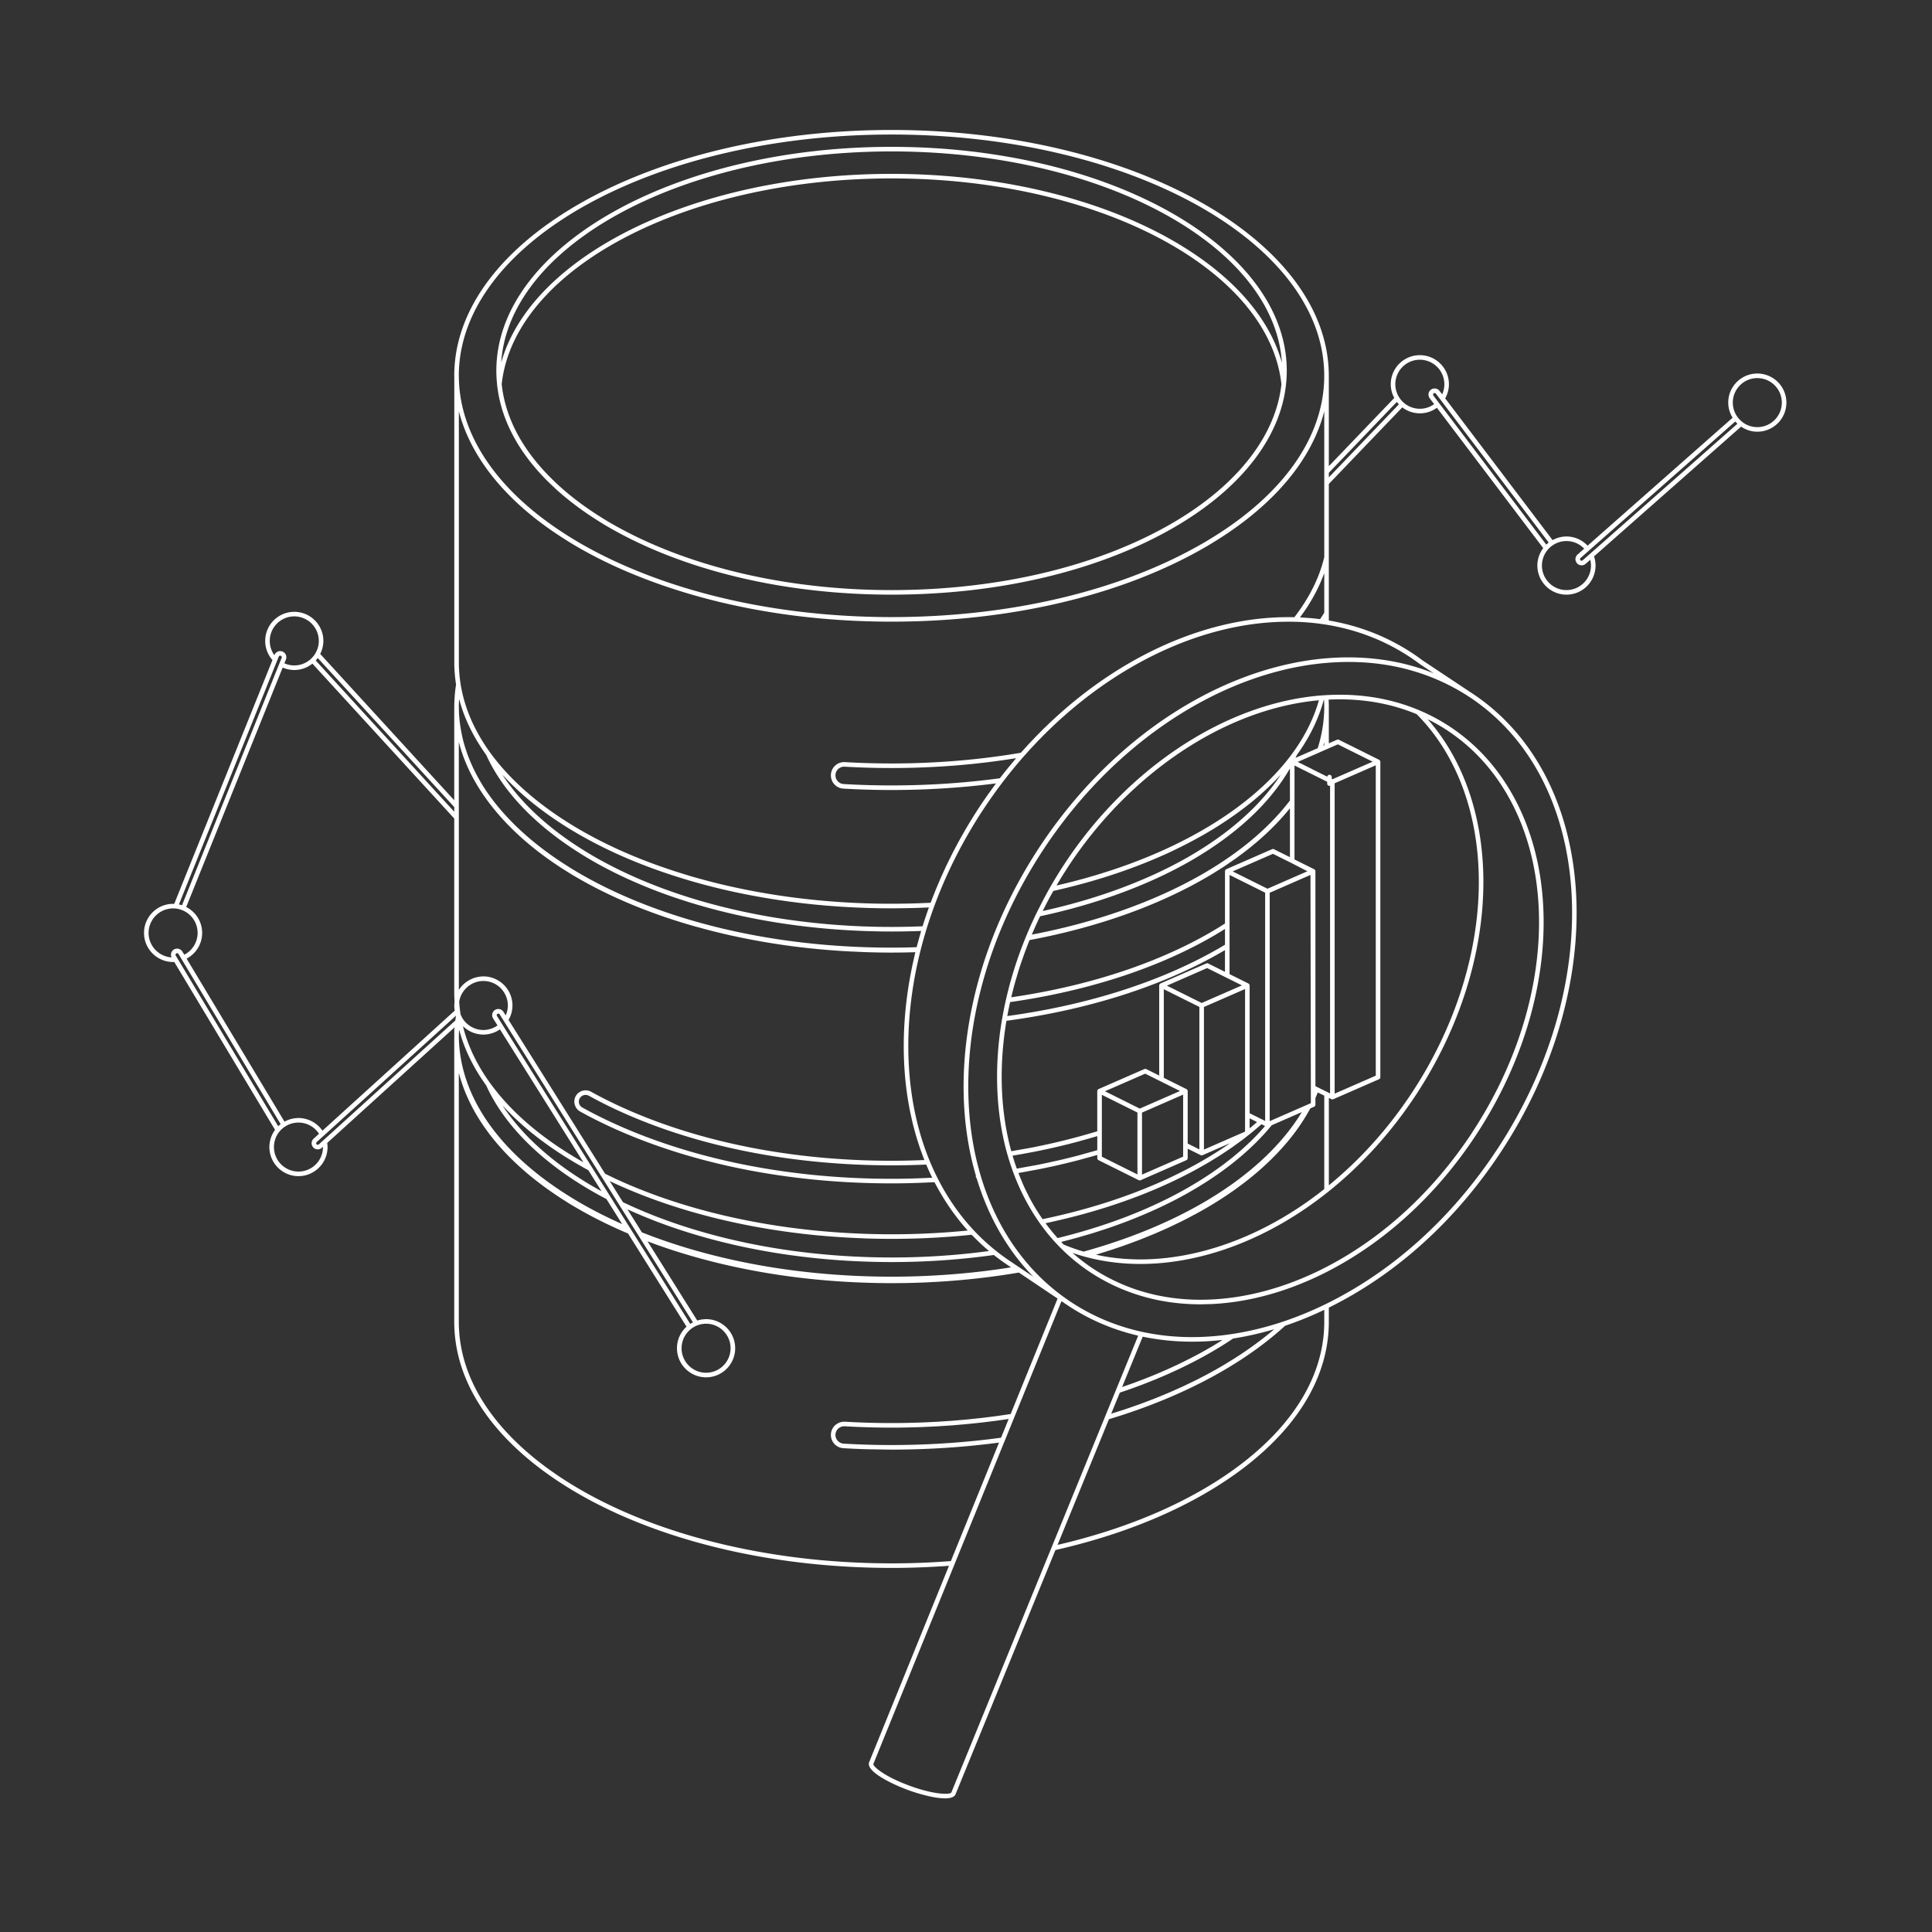 <svg xmlns="http://www.w3.org/2000/svg" width="550" height="550" fill="none" viewBox="0 0 550 550">
    <rect x="0" y="0" width="550" height="550" fill="#333333" stroke="none"/>
    <path fill="#fff" d="M141.507 109.457c1.037 9.718 5.828 18.932 14.24 27.388.2.201.417.393.621.592q.654.642 1.329 1.27c.202.187.393.384.596.569l.067.054c2.608 2.362 5.528 4.654 8.678 6.813 1.08.743 2.225 1.49 3.5 2.285l1.084.674q.435.268.872.526c.97.575 2.045 1.184 3.288 1.86a111 111 0 0 0 3.97 2.061 127 127 0 0 0 8.382 3.77c19.217 7.828 41.924 11.965 65.666 11.965h.007c31.005 0 59.88-6.98 81.302-19.654.273-.158.539-.322.807-.486l.3-.184c17.705-10.778 28.317-24.808 29.884-39.503a37 37 0 0 0 .216-3.915c0-35.145-50.471-63.739-112.509-63.739-62.037 0-112.509 28.594-112.509 63.739a37 37 0 0 0 .209 3.82c-.001.031-.004.063 0 .095m223.286-.069c-1.553 14.258-11.941 27.914-29.258 38.461l-.371.226q-.356.219-.721.434c-21.22 12.558-49.858 19.475-80.64 19.475-23.577 0-46.114-4.105-65.171-11.869a125 125 0 0 1-8.295-3.73 119 119 0 0 1-3.927-2.039 104 104 0 0 1-3.246-1.836l-1.092-.661q-.294-.18-.584-.363l-.255-.161a92 92 0 0 1-3.453-2.254c-3.112-2.13-6.006-4.405-8.602-6.761a68 68 0 0 1-2.498-2.387c-8.181-8.212-12.843-17.145-13.862-26.548 3.579-32.856 52.299-58.582 110.986-58.583 58.694.001 107.423 25.732 110.989 58.596M256.644 43.123l.907.02q.956.015 1.908.04c.374.01.745.026 1.118.04.561.018 1.124.035 1.683.06.391.016.78.038 1.17.056.538.026 1.076.05 1.612.081q.608.037 1.214.076c.515.033 1.03.063 1.543.1q.626.047 1.249.096.748.055 1.493.118.623.054 1.243.113.74.066 1.477.138c.414.04.826.087 1.239.13q.732.077 1.459.158.615.071 1.227.147.726.086 1.449.177c.406.052.81.109 1.215.163q.72.097 1.436.198.606.089 1.21.18.708.104 1.414.215.6.096 1.197.196.705.115 1.406.235.594.104 1.184.211.696.125 1.387.254.589.111 1.175.227.688.135 1.372.272.583.12 1.163.243.678.141 1.354.29.574.126 1.146.256.676.153 1.347.31.562.133 1.121.269a170 170 0 0 1 2.446.613 161 161 0 0 1 3.715 1.008 153 153 0 0 1 4.698 1.418 136 136 0 0 1 2.297.755 147 147 0 0 1 5.466 1.968 133 133 0 0 1 5.481 2.242q.458.2.914.402.584.261 1.163.526.446.204.888.409.577.27 1.147.545.435.208.865.418.569.28 1.129.562.423.212.841.426.561.288 1.115.583.408.214.812.43.552.3 1.097.602.397.218.79.439.542.308 1.077.619c.254.148.511.295.763.444q.538.32 1.069.645.364.22.725.442.532.331 1.056.668.349.221.695.444.524.343 1.04.69.334.222.664.446.52.357 1.031.718.314.218.623.438.522.376 1.033.756c.191.141.386.281.576.424q.517.392 1.026.79.267.204.533.412c.351.278.694.56 1.038.84q.236.19.47.383c.363.302.717.607 1.071.912l.386.331q.573.504 1.129 1.015l.278.25q.668.618 1.311 1.244l.042.04a63 63 0 0 1 3.762 3.998l.163.195q.495.578.969 1.164c.092.114.179.23.27.343q.41.514.805 1.032c.11.145.214.292.322.438.234.317.469.634.695.954.116.164.225.33.339.495.209.304.419.608.62.915.116.177.226.356.339.534.189.296.379.592.56.89.114.189.222.379.334.568.17.29.342.58.505.873.11.196.213.394.319.591.156.288.312.576.46.865q.153.305.301.612.212.427.415.858.143.315.281.63c.126.284.253.569.372.854.09.215.173.431.259.647q.17.424.331.85.12.33.234.661.151.425.291.852.108.335.208.671.132.425.252.851c.064.229.122.458.182.687q.11.424.212.85.08.346.153.695.091.426.174.853.065.35.123.703.073.427.136.856.05.356.093.713.053.427.097.855.034.362.062.724l.032.466c-.017-.059-.04-.117-.056-.176-.21-.74-.448-1.474-.702-2.205-.077-.22-.149-.44-.229-.66a42 42 0 0 0-.871-2.164q-.147-.347-.302-.692a44 44 0 0 0-1.391-2.797 47 47 0 0 0-1.6-2.73 49 49 0 0 0-1.348-2.034c-.146-.21-.299-.418-.449-.626a55 55 0 0 0-1.528-2.025c-.147-.185-.301-.368-.45-.552a61 61 0 0 0-1.624-1.913l-.506-.56a65 65 0 0 0-1.72-1.816c-.169-.171-.335-.343-.506-.514a69 69 0 0 0-1.957-1.865q-.276-.257-.556-.513a76 76 0 0 0-2.117-1.831q-.32-.27-.644-.536a82 82 0 0 0-2.93-2.285 87 87 0 0 0-2.353-1.694q-.364-.253-.733-.504a96 96 0 0 0-2.5-1.647q-.363-.23-.73-.457a103 103 0 0 0-2.67-1.614q-.342-.196-.687-.391a110 110 0 0 0-2.837-1.573c-.198-.106-.401-.21-.6-.314q-1.4-.737-2.844-1.446l-.611-.302a122 122 0 0 0-3.085-1.437c-.229-.103-.454-.208-.684-.31q-1.578-.698-3.202-1.366-.393-.163-.788-.324a139 139 0 0 0-4.11-1.587 146 146 0 0 0-4.218-1.479q-1.723-.576-3.484-1.117-.41-.126-.821-.248a157 157 0 0 0-3.649-1.055q-.36-.099-.723-.194-1.914-.519-3.865-.999l-.539-.127a170 170 0 0 0-3.937-.9l-.409-.09a175 175 0 0 0-4.133-.827l-.599-.114a180 180 0 0 0-4.134-.711l-.731-.119q-2.055-.32-4.139-.598-.398-.055-.798-.106a189 189 0 0 0-4.998-.578 193 193 0 0 0-4.276-.39l-.758-.058a196 196 0 0 0-4.417-.287q-.317-.016-.636-.03c-1.532-.077-3.07-.14-4.618-.18l-.406-.009q-2.442-.061-4.909-.064h-.015c-1.657 0-3.306.024-4.947.064l-.354.008a198 198 0 0 0-4.702.183l-.528.026q-2.287.121-4.547.295l-.599.046a193 193 0 0 0-9.457.987l-.539.072q-2.22.294-4.406.637l-.406.066q-2.252.358-4.465.768l-.187.036a173 173 0 0 0-9.123 1.955l-.036.009q-2.189.533-4.33 1.118l-.23.062q-2.08.57-4.112 1.188l-.326.098a152 152 0 0 0-8.152 2.75l-.307.114q-1.922.717-3.789 1.475l-.199.083a131 131 0 0 0-3.775 1.61l-.031.013a117 117 0 0 0-10.862 5.524l-.019.011a103 103 0 0 0-3.263 1.972l-.116.072a95 95 0 0 0-3.063 2.02l-.141.096a88 88 0 0 0-2.901 2.088l-.126.095a82 82 0 0 0-2.768 2.181l-.062.052c-4.609 3.807-8.508 7.912-11.587 12.259l-.003.004a50 50 0 0 0-1.733 2.615l-.031.05a47 47 0 0 0-1.549 2.704 44 44 0 0 0-1.324 2.718l-.005.012a40.5 40.5 0 0 0-2.016 5.571 33 33 0 0 1 .193-2.037q.044-.366.095-.732.063-.423.136-.844.058-.356.124-.71.083-.427.175-.85.073-.35.153-.696c.067-.286.142-.572.216-.858.059-.224.115-.45.178-.673q.125-.437.26-.873c.066-.216.13-.432.201-.647.096-.296.2-.59.303-.884.074-.208.145-.417.222-.625q.17-.45.352-.9c.079-.198.155-.397.238-.594q.196-.462.403-.922c.083-.186.163-.374.25-.56.147-.317.304-.633.46-.948q.126-.26.256-.52.254-.491.523-.98c.085-.158.167-.316.255-.473.192-.345.394-.686.597-1.028.081-.137.158-.274.241-.41q.335-.547.686-1.088c.072-.112.14-.225.214-.337q.393-.596.807-1.187l.151-.22q.488-.69 1.004-1.374l.012-.017a60 60 0 0 1 6.01-6.769q.663-.644 1.351-1.279l.161-.145q.614-.563 1.247-1.118l.262-.225q.59-.513 1.198-1.019l.335-.272q.58-.479 1.174-.95l.401-.31q.573-.448 1.159-.89.228-.17.457-.338.57-.422 1.15-.84.253-.179.508-.356.57-.405 1.152-.802.269-.182.541-.363.576-.388 1.163-.771.29-.187.582-.372a95 95 0 0 1 1.169-.738l.62-.379q.583-.356 1.175-.708l.654-.38q.591-.345 1.191-.684.339-.19.68-.378.598-.331 1.203-.659.355-.19.713-.378.605-.32 1.218-.636.368-.188.739-.374.611-.309 1.23-.612.383-.187.77-.372.617-.297 1.242-.59.397-.184.796-.366a136 136 0 0 1 2.079-.93 125 125 0 0 1 4.274-1.774 142 142 0 0 1 6.694-2.446 147 147 0 0 1 3.633-1.174q.498-.154.997-.306.674-.203 1.353-.4.503-.148 1.008-.292.683-.194 1.371-.383.515-.142 1.033-.281.683-.183 1.372-.36.528-.137 1.059-.271.69-.173 1.383-.34.538-.131 1.077-.259.695-.163 1.396-.32.546-.125 1.095-.246.7-.152 1.405-.3.556-.119 1.115-.233.704-.143 1.413-.28.566-.111 1.135-.22.712-.132 1.429-.26.57-.104 1.142-.204.716-.124 1.437-.24.584-.098 1.17-.192.718-.111 1.441-.22l1.182-.175q.724-.102 1.451-.2c.401-.053.801-.109 1.203-.16q.73-.093 1.462-.18.605-.074 1.21-.145.74-.082 1.485-.16.605-.065 1.213-.128.75-.073 1.502-.14.608-.057 1.216-.11.764-.064 1.532-.121c.403-.031.805-.065 1.209-.093q.775-.054 1.553-.1.604-.04 1.209-.076c.524-.03 1.052-.053 1.578-.08q.602-.03 1.205-.058c.55-.023 1.103-.04 1.655-.059.381-.013.76-.03 1.142-.04q.927-.024 1.858-.04l.958-.02a201 201 0 0 1 5.67 0m163.509 169.611-.154-.138q-.226-.213-.459-.424c-.13-.12-.255-.24-.389-.36-.235-.211-.486-.428-.734-.644-.094-.081-.182-.167-.275-.248-.007-.006-.016-.007-.023-.012l-.048-.043c-.21-.177-.413-.344-.617-.514l-.357-.299-.076-.06c-.01-.008-.025-.022-.034-.028l-.101-.082q-.426-.343-.86-.68l-.434-.328a49 49 0 0 0-.653-.494q-.187-.137-.379-.273l-.743-.527q-.564-.392-1.142-.773a54 54 0 0 0-8.753-4.651c-8.082-3.385-16.973-4.818-26.423-4.266q-.6.034-1.209.078c-27.105 2.073-55.195 20.487-73.311 48.058a126 126 0 0 0-4.108 6.714 121 121 0 0 0-2.944 5.517c-.29.575-.591 1.143-.872 1.723l-.001.002a122 122 0 0 0-2.989 6.675l-.015.037-.005.008-.038.093-.001.01a113 113 0 0 0-5.624 17.742 109 109 0 0 0-1.065 5.318c-.004.015-.013.027-.015.043-2.357 13.602-1.844 26.997 1.481 38.737.004.015.014.026.019.04a71 71 0 0 0 1.606 4.952v.001l.042.103q.69 1.874 1.48 3.677l.107.241a63 63 0 0 0 1.663 3.467l.147.281a61 61 0 0 0 1.838 3.261l.177.291a59 59 0 0 0 2.042 3.105l.057.087c.005.008.005.019.011.027a57 57 0 0 0 4.398 5.456c.007.008.017.01.024.017a55 55 0 0 0 1.599 1.68l.023.015a53 53 0 0 0 3.141 2.905l.491.413a54 54 0 0 0 4.874 3.619 59 59 0 0 0 2.045 1.276c.757.449 1.527.874 2.304 1.285a54 54 0 0 0 9.002 3.763c1.869.592 3.775 1.1 5.721 1.498 3.933.807 8.009 1.207 12.18 1.207h.007c.559 0 1.124-.026 1.686-.04.489-.013.976-.012 1.467-.036 7.405-.353 15.055-1.937 22.667-4.729a92 92 0 0 0 10.342-4.545c16.529-8.506 31.149-21.957 42.28-38.897 22.378-34.057 25.517-74.637 7.813-100.978a.3.3 0 0 0-.039-.052 56 56 0 0 0-6.903-8.382q-.163-.16-.327-.317-.3-.299-.606-.59zm-90.294 156.098a55 55 0 0 1-6.533-1.759 53 53 0 0 1-6.758-2.821 51 51 0 0 1-5.33-3.056 52 52 0 0 1-4.749-3.527l-.483-.406-.185-.161c-.168-.144-.327-.291-.492-.437.981.342 1.972.661 2.97.947l.038.005q.3.084.6.165l.344.092h.007l.173.043q.87.23 1.752.433c.272.062.546.116.82.174.375.08.75.162 1.127.234.32.062.642.115.964.171q.5.09 1.003.171.518.079 1.038.149.47.066.943.126.546.065 1.094.12.45.048.9.088a62 62 0 0 0 4.01.222q.624.016 1.252.02l.272.004c.084 0 .169-.006.253-.007a68 68 0 0 0 6.228-.313l.419-.042a73 73 0 0 0 6.329-.932l.411-.079a80 80 0 0 0 6.378-1.539l.41-.117q1.6-.463 3.199-.997l.116-.04a86 86 0 0 0 3.066-1.098l.407-.153a92 92 0 0 0 3.127-1.268l.342-.15q1.44-.624 2.872-1.302l.402-.189a94 94 0 0 0 3.031-1.522l.507-.271a95 95 0 0 0 2.742-1.513q.183-.102.365-.206 1.468-.852 2.921-1.762l.632-.4q1.34-.85 2.666-1.749l.288-.193c.942-.645 1.876-1.313 2.806-1.995q.352-.259.703-.521c.904-.675 1.805-1.362 2.697-2.073l.093-.071.002-.003c9.61-7.67 18.057-16.996 25.103-27.722 12.237-18.62 19.032-39.943 19.137-60.039.097-18.614-5.514-35.094-15.864-46.822l.359.18q1.052.53 2.073 1.102c.205.115.411.227.614.345a51 51 0 0 1 3.615 2.287q.205.143.406.288l.68.489q.301.224.597.45l.185.14c.094.07.188.139.288.217.309.235.609.477.897.71l.037.03c.036.031.071.059.095.077l.039.032c.323.261.639.526.985.821a53 53 0 0 1 2.876 2.659 55 55 0 0 1 6.777 8.236c17.412 25.917 14.27 65.918-7.821 99.539a1 1 0 0 0-.055.1c-11.005 16.718-25.432 29.981-41.727 38.362a90 90 0 0 1-10.193 4.482c-8.804 3.227-17.648 4.814-26.084 4.72a59 59 0 0 1-11.208-1.175m-34.991-24.717a59 59 0 0 1-1.938-3.439c-.068-.13-.127-.269-.195-.4a63 63 0 0 1-1.493-3.114c-.163-.368-.307-.749-.464-1.121a64 64 0 0 1-.852-2.118c1.273-.213 2.532-.456 3.794-.692.586-.11 1.179-.207 1.762-.322q2.985-.586 5.915-1.256c.165-.038.324-.081.488-.119a189 189 0 0 0 5.289-1.303c.626-.164 1.236-.346 1.857-.516 1.117-.306 2.243-.604 3.343-.928v.909c0 .247.14.472.36.582l11.429 5.687a.64.64 0 0 0 .282.067l.008.002a.7.7 0 0 0 .261-.055l13.009-5.687a.65.65 0 0 0 .389-.596v-2.686l3.68 1.831a.7.7 0 0 0 .284.066l.01.003a.7.7 0 0 0 .261-.055l7.864-3.438-.014.01-.202.138a103 103 0 0 1-2.584 1.737q-.317.208-.638.414-1.37.88-2.793 1.735l-.595.35q-1.265.747-2.57 1.475c-.205.114-.406.229-.612.342a119 119 0 0 1-3.898 2.046q-1.284.646-2.601 1.275c-.16.076-.316.155-.477.23l-.053.024q-.5.238-1.004.473c-10.624 4.895-22.518 8.73-35.363 11.403a57 57 0 0 1-1.862-2.834zm3.322-87.432a115 115 0 0 1 1.673-3.049c11.888-2.658 22.941-6.318 32.853-10.886.343-.16.68-.318 1.02-.481l.031-.016c.376-.178.742-.362 1.115-.542q.704-.337 1.399-.681.616-.309 1.225-.622.696-.354 1.384-.715a127 127 0 0 0 2.577-1.399q.53-.295 1.053-.591a124 124 0 0 0 1.61-.941c.263-.156.53-.309.79-.467q1.162-.7 2.29-1.421c.22-.14.434-.284.652-.426q.824-.532 1.628-1.073.412-.28.82-.563a102 102 0 0 0 2.22-1.575q.704-.517 1.392-1.039c.238-.181.479-.361.714-.543a87 87 0 0 0 1.753-1.395l.26-.209a83 83 0 0 0 1.904-1.615c.211-.185.416-.372.624-.558q.621-.552 1.224-1.11a88 88 0 0 0 1.783-1.714q.341-.337.677-.676.552-.565 1.086-1.135c.189-.2.381-.399.566-.601l.095-.1a53 53 0 0 1-1.19 1.746c-.142.2-.292.398-.437.597q-.445.611-.911 1.216-.265.341-.537.681-.458.575-.936 1.144-.273.327-.552.653-.554.639-1.131 1.271c-.146.16-.286.321-.434.481a70 70 0 0 1-1.633 1.695c-.157.157-.321.312-.48.468q-.626.617-1.275 1.227-.335.311-.674.62-.588.537-1.194 1.068-.36.314-.723.627-.646.55-1.313 1.093c-.22.18-.436.362-.66.541a84 84 0 0 1-1.995 1.551c-.178.135-.364.266-.545.4q-.779.578-1.58 1.148-.437.308-.881.612a98 98 0 0 1-2.315 1.554q-.671.436-1.358.865c-.331.208-.66.417-.996.622-.539.33-1.089.654-1.64.978-.234.137-.462.277-.698.414q-.489.284-.984.566l-.069.034c-11.483 6.461-25.505 11.613-40.632 14.93q.43-.867.871-1.721c.162-.312.32-.628.484-.938m4.05-7.06c.336-.545.684-1.085 1.03-1.626.267-.418.53-.842.8-1.254 9.939-15.126 22.905-27.462 37.044-35.792l.072-.043a95 95 0 0 1 2.244-1.278l.143-.081a96 96 0 0 1 2.206-1.177l.199-.104a93 93 0 0 1 2.165-1.078l.261-.127a92 92 0 0 1 2.122-.981c.107-.047.213-.098.32-.145a89 89 0 0 1 2.079-.887l.379-.159a90 90 0 0 1 2.041-.799l.427-.163a83 83 0 0 1 2.003-.715l.478-.166q.98-.329 1.963-.631.263-.084.527-.165a80 80 0 0 1 1.916-.55l.583-.161a80 80 0 0 1 1.868-.47q.318-.078.636-.153.912-.21 1.824-.395.34-.072.681-.14a74 74 0 0 1 1.784-.323q.362-.063.722-.121.87-.138 1.738-.253.385-.053.771-.101a65 65 0 0 1 2.197-.232q-.042.152-.087.304-.201.697-.43 1.392-.088.263-.18.527-.242.708-.51 1.412-.094.24-.19.479-.287.726-.602 1.45-.09.202-.183.404a46 46 0 0 1-.709 1.514l-.148.288c-.27.54-.548 1.078-.843 1.613l-.064.112a53 53 0 0 1-3.407 5.356l-.008.007c-7.485 10.353-19.563 19.647-34.926 26.878l-1.008.476a147 147 0 0 1-11.59 4.736l-.245.085q-1.857.668-3.754 1.297c-.197.065-.399.127-.597.191q-1.727.567-3.485 1.101c-.287.087-.578.169-.866.255q-1.635.488-3.297.949-.54.146-1.083.29a174 174 0 0 1-3.162.824c-.414.104-.832.202-1.248.303q-1.032.249-2.072.486.279-.477.563-.953.45-.758.908-1.506m74.75-38.292v.841l-.258.113.029-.106q.034-.122.066-.245.084-.3.163-.603m0 127.17q-.558.441-1.121.873c-.241.187-.481.377-.723.561-.48.364-.963.718-1.446 1.072-.183.134-.365.272-.549.405q-2.011 1.452-4.058 2.787c-.203.132-.407.257-.61.388-.479.307-.958.615-1.439.912-.261.161-.523.315-.785.474-.425.257-.849.516-1.276.766-.291.17-.584.333-.876.5-.399.228-.798.458-1.199.679q-.467.256-.935.506-.572.311-1.148.613-.487.252-.976.497-.56.285-1.122.563-.5.243-1.001.479-.55.263-1.101.518-.516.235-1.033.463-.538.24-1.077.473-.525.224-1.052.441-.534.22-1.066.434-.533.212-1.067.415-.527.203-1.055.399-.54.197-1.081.389-.522.183-1.043.361a94 94 0 0 1-2.122.687 78 78 0 0 1-5.379 1.462q-.5.116-.996.224a68 68 0 0 1-1.135.243q-.492.099-.984.192-.569.11-1.138.21-.489.084-.976.16-.572.093-1.144.178-.478.067-.957.127c-.385.05-.77.101-1.154.145-.314.036-.626.064-.939.095-.388.039-.775.079-1.162.111-.308.026-.616.044-.923.065-.39.027-.78.056-1.168.076-.301.015-.6.022-.899.034-.394.014-.788.032-1.18.04-.292.005-.583.003-.875.004-.396.003-.794.008-1.189.003-.281-.003-.56-.016-.84-.023a63 63 0 0 1-2.273-.102c-.311-.02-.623-.034-.932-.058-.318-.025-.633-.061-.949-.091-.36-.034-.72-.064-1.078-.105-.307-.035-.612-.079-.918-.119-.364-.047-.73-.091-1.093-.145-.297-.044-.591-.097-.887-.146-.369-.061-.738-.12-1.105-.188-.286-.053-.57-.114-.855-.172q-.454-.09-.906-.188c.462-.137.91-.286 1.368-.426q.982-.3 1.952-.61 1.326-.424 2.63-.866.964-.324 1.917-.657 1.28-.453 2.538-.923c.629-.234 1.259-.466 1.879-.705.828-.32 1.642-.65 2.456-.981.61-.248 1.224-.493 1.826-.748.812-.343 1.609-.698 2.406-1.052.578-.257 1.163-.51 1.733-.773.829-.382 1.639-.778 2.451-1.172.514-.25 1.036-.493 1.542-.748.956-.48 1.889-.975 2.82-1.472.338-.181.687-.355 1.021-.537a119 119 0 0 0 4.996-2.881c8.739-5.347 15.975-11.48 21.382-18.068l.001-.002q.735-.895 1.425-1.802l.032-.044a59 59 0 0 0 1.345-1.846 54 54 0 0 0 1.198-1.782l.051-.081q.57-.888 1.096-1.784l.046-.081c.312-.535.618-1.071.907-1.609l1.068-.466a.65.65 0 0 0 .391-.596v-1.905c.049-.11.088-.207.135-.314q.248-.556.462-1.071c.026-.062.058-.13.083-.191l1.838.915zm-35.632-6.04a119 119 0 0 0 3.056-1.753c.333-.199.65-.405.979-.606.77-.47 1.542-.939 2.289-1.421.378-.243.739-.496 1.111-.742.679-.451 1.361-.899 2.02-1.359.364-.255.711-.517 1.069-.774.647-.465 1.297-.928 1.922-1.402.328-.248.639-.503.962-.754a103 103 0 0 0 .769-.604c.371-.296.75-.589 1.114-.888.284-.234.553-.474.833-.71.549-.465 1.108-.926 1.638-1.398l1.011.502c-.241.282-.479.565-.727.844q-.411.464-.834.925a67 67 0 0 1-1.463 1.526c-.292.297-.582.593-.882.887a73 73 0 0 1-1.603 1.513c-.304.281-.605.562-.917.84a78 78 0 0 1-1.761 1.511c-.31.26-.614.522-.931.78a87 87 0 0 1-1.957 1.531c-.302.231-.596.466-.904.695a93 93 0 0 1-2.241 1.604c-.264.184-.519.373-.788.556a97 97 0 0 1-2.806 1.842c-.131.082-.254.167-.385.25a108 108 0 0 1-3.413 2.055l-1.052.606c-10.524 5.919-22.766 10.605-36.383 13.939a55 55 0 0 1-3.436-4.229c1.099-.232 2.181-.484 3.265-.732.24-.055.483-.106.722-.162q2.173-.51 4.305-1.063l.402-.101q2.304-.601 4.559-1.257l.062-.017c7.704-2.238 14.984-4.924 21.749-8.042l1.016-.478a128 128 0 0 0 7.288-3.719c.116-.063.226-.131.342-.195m-34.434-3.506q-2.79.733-5.641 1.389c-.287.066-.579.124-.867.189-1.723.388-3.455.761-5.206 1.105-.706.139-1.424.256-2.134.388-1.205.223-2.408.448-3.623.65l-.166-.479a70 70 0 0 1-.895-2.751l-.138-.452c1.871-.306 3.723-.645 5.566-1.001.12-.023.242-.042.361-.065a186 186 0 0 0 12.753-2.95c.266-.071.524-.152.789-.225 1.563-.428 3.122-.861 4.651-1.327v3.997c-1.089.324-2.199.626-3.306.932-.716.198-1.421.409-2.144.6m-18.054-48.943c.183-.661.388-1.322.584-1.983.22-.742.429-1.486.665-2.226.309-.968.648-1.933.985-2.898q.452-1.294.937-2.582c.34-.902.679-1.806 1.043-2.702l.02-.004q1.784-.333 3.547-.696c.194-.04.384-.084.578-.124.99-.208 1.978-.418 2.958-.64.38-.085.754-.178 1.132-.266.79-.183 1.581-.366 2.363-.559.553-.136 1.099-.28 1.648-.421.604-.154 1.211-.305 1.81-.465.706-.189 1.403-.387 2.102-.583.436-.122.876-.239 1.309-.364.836-.241 1.662-.492 2.488-.744.292-.089.588-.173.879-.264q1.436-.447 2.85-.916l.462-.149q1.582-.528 3.136-1.081l.125-.044c8.669-3.093 16.672-6.788 23.765-11.001l.022-.012c.418-.247.839-.499 1.249-.75.202-.123.389-.252.589-.376.946-.587 1.881-1.178 2.789-1.78.452-.301.881-.61 1.324-.914.638-.438 1.28-.874 1.898-1.32.483-.349.944-.706 1.414-1.059.549-.412 1.103-.823 1.635-1.242.477-.375.934-.757 1.397-1.137.498-.408.998-.816 1.479-1.23.457-.392.897-.79 1.339-1.188.46-.413.919-.827 1.364-1.246.428-.403.844-.812 1.258-1.22.43-.426.857-.852 1.272-1.283a66 66 0 0 0 1.153-1.229 68 68 0 0 0 2.237-2.56c.177-.213.368-.422.541-.636v13.898l-4.533-2.257a.66.66 0 0 0-.551-.013l-13.011 5.686c-.025.011-.044.029-.067.042-.005.003-.012.002-.018.006l-.014.014a.64.64 0 0 0-.199.209l-.016.026-.01.014c-.006.011-.004.023-.008.034a.6.6 0 0 0-.054.228c-.001.009-.007.018-.007.027v14.87l-.245.154q-1 .64-2.033 1.268l-.328.198q-.42.257-.845.508l-.004.002c-14.625 8.59-32.969 14.859-53.306 18.242l-.006.001q-2.022.336-4.07.634l-.011.002c.114-.487.241-.973.363-1.459.204-.814.403-1.627.627-2.44m7.221-19.172c15.636-3.333 30.158-8.617 42.017-15.289l1.065-.612q1.326-.767 2.605-1.557c.135-.083.264-.167.398-.25q1.038-.645 2.045-1.303c.234-.153.461-.308.692-.462q.846-.562 1.667-1.134.39-.274.777-.55a94 94 0 0 0 2.286-1.682q.724-.55 1.425-1.109.373-.294.739-.59.723-.59 1.424-1.188c.21-.179.425-.356.632-.536a75 75 0 0 0 1.608-1.441c.113-.104.231-.206.344-.31a76 76 0 0 0 1.885-1.817c.072-.072.139-.146.21-.218a67 67 0 0 0 1.535-1.596c.172-.186.337-.374.507-.56.388-.428.772-.856 1.143-1.288q.28-.33.554-.66a59 59 0 0 0 1.543-1.921q.469-.609.915-1.224a48 48 0 0 0 1.371-1.975c.147-.223.297-.445.44-.669.3-.468.586-.939.867-1.412.108-.181.222-.362.327-.544q.053-.085.104-.172v9.114c-5.548 7.275-13.245 13.919-22.894 19.749l-.116.07q-.54.333-1.089.654c-9.592 5.632-20.851 10.322-33.164 13.853l-.091.026q-1.622.464-3.267.901l-.192.05q-1.597.423-3.216.82l-.276.066a183 183 0 0 1-7.063 1.575q-1.052.211-2.111.41.182-.428.368-.855a120 120 0 0 1 1.986-4.364m79.624-58.039q.343-.937.641-1.878l.088-.297c.142-.461.286-.921.411-1.383l.079-.005c.038.686.056 1.313.056 1.903a39 39 0 0 1-.763 7.586l-.029.133q-.137.681-.3 1.361l-.059.234q-.154.631-.328 1.26l-.082.277q-.143.498-.3.996l-6.323 2.763q.192-.397.374-.797c2.796-3.871 4.961-7.892 6.48-11.997zm-68.841 149.486c.363-.102.718-.211 1.08-.315 1.286-.369 2.567-.742 3.825-1.136.31-.097.611-.201.919-.3a157 157 0 0 0 3.857-1.276c.225-.079.443-.163.668-.243 1.338-.473 2.666-.954 3.969-1.457l.296-.119c5.915-2.297 11.474-4.891 16.618-7.785q.535-.303 1.065-.613l.063-.041c7.051-4.075 13.098-8.599 18.069-13.495l.113-.107a70 70 0 0 0 2.183-2.271c.075-.082.157-.16.231-.242a63 63 0 0 0 1.919-2.217c.095-.114.201-.225.295-.34l8.554-3.74-.033.057c-.125.208-.261.413-.39.62-.237.379-.472.758-.721 1.135-.153.232-.317.462-.475.693-.238.35-.476.7-.725 1.048-.171.238-.35.474-.526.71-.251.34-.502.679-.763 1.016-.184.237-.375.472-.563.708-.267.334-.534.668-.811.999-.195.235-.397.468-.597.701q-.424.497-.863.99-.308.343-.623.684a70 70 0 0 1-1.567 1.652 70 70 0 0 1-2.693 2.612q-.337.311-.68.621-.549.493-1.111.982-.344.3-.694.598-.581.492-1.177.978-.351.29-.707.577-.613.488-1.24.972-.357.278-.72.555-.644.485-1.301.962c-.246.179-.488.36-.736.538-.446.318-.902.633-1.358.947-.251.174-.498.349-.753.521a96 96 0 0 1-1.391.917c-.266.174-.527.35-.796.522-.437.279-.885.553-1.331.829-.297.184-.589.371-.89.553l-.039.02q-.599.367-1.203.725c-10.007 5.876-21.659 10.676-34.63 14.271a53 53 0 0 1-5.67-1.994c-.245-.249-.482-.506-.722-.759.312-.078.615-.165.926-.245a179 179 0 0 0 3.849-1.018m48.926-31.112-.055.044v-2.851l2.107 1.048a82 82 0 0 1-1.32 1.137c-.246.207-.483.417-.732.622m17.371-8.746v1.618l-1.275.558-.004.001-10.433 4.56v-65.017l11.606-5.076.106 60.534zm-17.426 4.486v-36.356a.64.64 0 0 0-.09-.322l-.006-.016c-.017-.028-.05-.042-.071-.068-.041-.048-.073-.102-.127-.138-.012-.008-.027-.006-.039-.013-.011-.007-.016-.019-.027-.025l-5.356-2.665v-7.988l.003-.011v-20.227l10.126 5.038v64.985zm-4.648-35.32h-.002l-2.792 1.221-4.064 1.776-2.139.935-4.285-2.133-5.622-2.797 11.455-5.009 5.439 2.707.002.001 4.469 2.224-.707.309zm21.103-33.564-1.322.578-2.722 1.188-.001.002h-.002l-.183.081-3.59 1.569-2.071.904-.001.001-1.258.55-.224.098-7.359-3.664-.007-.002-2.54-1.263 11.455-5.007 5.28 2.626zm-41.833 59.789 5.558 2.764-11.454 5.008-9.911-4.933 11.456-5.007zm7.745 17.738v-14.936a.65.65 0 0 0-.084-.316l-.008-.013c-.014-.024-.04-.036-.057-.058l-.012-.012c-.041-.051-.077-.108-.134-.145l-.015-.005-.012-.013-.042-.022-1.201-.597-5.239-2.608v-25.224l5.926 2.949.002.001 1.972.981 2.227 1.108v40.562l-2.734-1.359zm4.624-38.887 1.668-.73 9.757-4.265.283-.124v35.75l-.004.015v4.83l-11.704 5.117zm-55.244-1.095.063-.298c22.328-3.192 42.503-9.799 58.37-19.117.238-.139.469-.281.701-.421l.497-.3q.814-.493 1.605-.993v4.493c-.287.174-.573.347-.866.521-16.638 9.771-37.754 16.601-61.107 19.785l.082-.438q.299-1.602.655-3.232m-.978 5.026c23.699-3.187 45.135-10.099 62.013-20.014l.05-.032.148-.088v6.193l-4.773-2.375a.66.66 0 0 0-.551-.014l-13.009 5.688c-.026.011-.048.03-.072.045l-.005.001-.003.004a.64.64 0 0 0-.234.255q0 .002-.003.004l-.001.006a.64.64 0 0 0-.071.28v25.629l-3.68-1.831a.66.66 0 0 0-.551-.014l-12.926 5.651q-.012.004-.022.01l-.06.026-.002.002c-.034.014-.07.025-.101.045-.067.044-.113.108-.159.171-.005.008-.014.013-.019.022a.63.63 0 0 0-.118.352v11.443c-.406.124-.825.235-1.234.357a181 181 0 0 1-16.223 4.031c-.244.049-.482.106-.726.154-1.455.286-2.93.536-4.403.79-.631.109-1.254.231-1.888.334-3.094-11.281-3.57-24.091-1.377-37.125m27.161 37.313v-16.243l10.128 5.04v17.622l-10.128-5.04zm11.428 6.475v-17.655l1.57-.686 4.244-1.853.001-.001 3.478-1.522 2.415-1.057v17.655zm52.83-23.463-.002-.003-2.83-1.408-.002-.002-.185-.091-.047-.023-.011-.006-.384-.193v-61.169a.64.64 0 0 0-.236-.479l-.017-.018c-.017-.014-.025-.036-.044-.048-.014-.009-.031-.008-.045-.015-.02-.014-.038-.032-.06-.043l-.007-.002q-.003 0-.004-.003l-4.676-2.324-.866-.431v-16.523l.003-.024v-10.198l4.323 2.151a.7.7 0 0 0 .2.1l.586.291 3.685 1.834.501.249v.52c0 .359.291.65.651.65.063 0 .121-.019.178-.036v87.598zm2.012-87.943 9.449-4.131 2.259-.987v88.352l-11.708 5.119zm10.575-6.042-11.21 4.898-.194-.096v-.523a.65.65 0 0 0-.65-.65.64.64 0 0 0-.628.536l-2.053-1.022-.004-.001-.465-.231-1.788-.89c-.021-.013-.03-.036-.052-.047l-4.045-2.013 6.494-2.837c.01-.004.016-.014.026-.019l4.906-2.145 9.91 4.932zm12.779-13.633c11.508 11.576 17.791 28.703 17.689 48.247-.102 19.848-6.823 40.919-18.923 59.332-6.71 10.213-14.711 19.126-23.774 26.544v-24.875l.714.356a.66.66 0 0 0 .551.013l13.008-5.687a.65.65 0 0 0 .39-.596v-89.771a.64.64 0 0 0-.09-.321c-.016-.029-.045-.046-.066-.072-.043-.054-.08-.112-.139-.151-.012-.008-.026-.006-.039-.013-.01-.006-.015-.019-.026-.025l-11.429-5.687a.66.66 0 0 0-.55-.014l-2.324 1.016v-10.517l-.001-.006a37 37 0 0 0-.064-1.915c8.963-.434 17.395.948 25.073 4.142"/>
    <path fill="#fff" d="M500.274 106.336h-.005c-4.564.002-8.276 3.717-8.276 8.281 0 1.536.443 3.006 1.243 4.306l-41.282 36.422a8.22 8.22 0 0 0-6.02-2.618 8.2 8.2 0 0 0-3.947 1.03l-30.575-40.355a8.2 8.2 0 0 0 1.067-4.014c0-4.565-3.714-8.28-8.28-8.28s-8.28 3.715-8.28 8.28a8.24 8.24 0 0 0 1.006 3.901l-18.634 19.423v-25.726c0-.014-.007-.025-.008-.038C378.245 68.375 322.417 37 253.8 37c-68.641 0-124.485 31.396-124.485 69.987 0 .122.01.243.011.365v81.243c0 .875.036 1.792.109 2.804.081 1.155.216 2.324.397 3.479a41 41 0 0 0-.507 6.203l-.002.007v.063c-.001.014-.008.025-.008.039v26.638l-38.162-41.669a8.25 8.25 0 0 0 .904-3.705c0-4.566-3.715-8.281-8.281-8.281s-8.28 3.715-8.28 8.281a8.23 8.23 0 0 0 2.065 5.449l-27.965 69.416c-.105-.004-.209-.016-.316-.016-4.566 0-8.28 3.715-8.28 8.281s3.714 8.282 8.28 8.282c.111 0 .22-.011.329-.016L78.3 321.644a8.3 8.3 0 0 0-1.612 4.899c0 4.566 3.714 8.281 8.28 8.281s8.28-3.715 8.28-8.281c0-.376-.038-.771-.095-1.171l36.29-32.937c-.008.102-.02.204-.027.305a.63.63 0 0 0-.093.315v2.185c-.001.019-.011.036-.011.055v81.074c0 .886.035 1.804.108 2.803.085 1.2.224 2.41.413 3.6 1.107 6.883 4.004 13.604 8.611 19.978 7.613 10.53 19.864 19.968 35.431 27.294l1.014.479c6.613 3.046 13.798 5.713 21.355 7.927 2.109.619 4.36 1.231 6.691 1.817 7.171 1.808 14.715 3.236 22.422 4.249 2.465.325 4.977.609 7.466.848a226 226 0 0 0 20.973.992c5.436 0 10.932-.21 16.36-.61l-22.734 55.931c-.982 2.683 6.814 6.343 11.074 7.904 2.833 1.038 7.462 2.378 10.531 2.378 1.544 0 2.695-.339 3.022-1.228l28.411-69.465c11.672-2.65 22.524-6.265 32.256-10.752q.514-.239 1.015-.479c15.563-7.327 27.814-16.764 35.427-27.292 4.608-6.37 7.505-13.092 8.612-19.979.345-2.148.521-4.303.521-6.403v-4.11c19.218-9.477 36.189-24.846 49.096-44.482 31.618-48.117 27.829-106.657-8.447-130.496a1 1 0 0 0-.079-.044h-.001l-13.929-9.256a59 59 0 0 0-3.061-2.158 62 62 0 0 0-2.597-1.603l-.11-.073a.6.6 0 0 0-.124-.063c-6.324-3.675-13.303-6.167-20.748-7.43v-38.877l20.91-21.797a8.24 8.24 0 0 0 4.994 1.693 8.13 8.13 0 0 0 4.858-1.584l30.27 39.961a8.27 8.27 0 0 0-1.668 4.962c0 4.566 3.716 8.28 8.283 8.28 4.565 0 8.28-3.714 8.28-8.28a8.2 8.2 0 0 0-.435-2.609l41.869-36.944c1.37.932 2.948 1.446 4.618 1.446 4.566 0 8.281-3.714 8.281-8.28 0-4.564-3.712-8.279-8.277-8.281M440.588 154.7l-.149.128c-.08.072-.167.136-.245.211l-30.503-40.268-.002-.004-1.642-2.17a.44.44 0 0 1-.084-.284c0-.02-.002-.039.002-.059a.43.43 0 0 1 .112-.219c.017-.02.03-.042.051-.058l.009-.006.01-.005a.44.44 0 0 1 .225-.076q.032-.004.062-.004a.4.4 0 0 1 .124.029c.018.006.036.009.053.018q.089.044.153.125l32.116 42.391c-.102.078-.194.168-.292.251m-63.598 8.433v11.287l-.047.076a61 61 0 0 1-1.023 1.582l-.124.185a68 68 0 0 0-3.084-.328c-.274-.024-.547-.036-.822-.056-.602-.044-1.205-.094-1.808-.122.178-.239.346-.48.519-.72.156-.216.315-.431.466-.647a55 55 0 0 0 1.226-1.825c.127-.198.246-.397.37-.596q.43-.69.833-1.384.203-.35.401-.703a47 47 0 0 0 1.94-3.883q.149-.34.292-.682.31-.735.59-1.474c.072-.189.148-.378.217-.568zM253.8 38.3c67.924 0 123.183 30.813 123.183 68.687 0 17.287-11.598 33.819-32.657 46.547l-.494.299q-.354.215-.715.429c-23.506 13.807-55.224 21.411-89.312 21.411-6.658 0-13.231-.295-19.681-.87-14.758-1.315-28.862-4.117-41.823-8.309a157 157 0 0 1-13-4.834 137 137 0 0 1-8.419-3.912 128 128 0 0 1-6.388-3.49q-.396-.235-.785-.471l-.423-.256a76 76 0 0 1-1.157-.714l-.274-.171-.263-.168c-1-.631-2.001-1.284-2.986-1.953l-.173-.116c-3.142-2.144-6.06-4.395-8.675-6.69a83 83 0 0 1-2.56-2.354c-10.841-10.416-16.572-22.304-16.572-34.379 0-.017-.008-.031-.01-.048C130.664 69.086 185.905 38.3 253.8 38.3m-121.669 83.48q.093.243.188.485.272.69.567 1.374l.122.272q.628 1.422 1.361 2.829l.12.233q.362.682.747 1.359l.261.453a55 55 0 0 0 2.705 4.195l.289.408q.468.646.959 1.288.163.212.331.425a64 64 0 0 0 3.842 4.489c.365.39.733.778 1.112 1.164.154.157.314.313.471.47.36.36.71.723 1.081 1.08l.06.05a75 75 0 0 0 2.549 2.341 91 91 0 0 0 8.801 6.788l.196.129c.961.654 1.959 1.306 3.029 1.981.081.05.16.107.241.157l.296.185c.381.238.763.476 1.193.735.392.239.785.478 1.18.708.84.495 1.694.977 2.558 1.458 1.298.718 2.61 1.415 3.901 2.071a138 138 0 0 0 8.499 3.949 158 158 0 0 0 13.457 4.982c12.842 4.124 26.783 6.901 41.366 8.228 6.614.602 13.359.907 20.19.907h.004c34.314 0 66.267-7.667 89.972-21.59a79 79 0 0 0 1.224-.735c.159-.095.308-.195.465-.292a110 110 0 0 0 5.456-3.563c.276-.193.546-.39.818-.584a96 96 0 0 0 1.808-1.325c.244-.183.492-.365.733-.55a93 93 0 0 0 2.929-2.351c.66-.553 1.31-1.108 1.94-1.67.219-.195.43-.391.644-.586q.795-.725 1.557-1.458.347-.33.686-.664a72 72 0 0 0 1.756-1.794q.318-.34.63-.682.69-.75 1.347-1.509c.176-.203.356-.405.528-.609a64 64 0 0 0 2.036-2.549c.477-.629.942-1.26 1.385-1.896.148-.213.288-.428.433-.641q.518-.767 1.004-1.538c.148-.236.299-.47.442-.706q.584-.962 1.118-1.934.21-.385.413-.772a49 49 0 0 0 1.225-2.487q.388-.849.737-1.704a42 42 0 0 0 1.043-2.792c.085-.253.16-.507.24-.76q.248-.788.462-1.58c.047-.174.107-.346.152-.52v41.472c-.15.625-.323 1.249-.507 1.872-.029.1-.051.201-.081.301a41 41 0 0 1-1.626 4.42l-.051.109a45 45 0 0 1-.964 2.066c-.063.126-.136.251-.2.377-.305.595-.616 1.19-.951 1.781-.092.162-.195.322-.289.483a49 49 0 0 1-.997 1.656c-.114.179-.239.355-.356.534a50 50 0 0 1-1.066 1.585c-.127.181-.266.36-.397.541-.333.46-.671.919-1.023 1.376-.093-.002-.187 0-.279-.002a70 70 0 0 0-2.153-.016c-.276.002-.553.014-.829.019-.554.012-1.107.021-1.662.045-.453.019-.908.051-1.362.079-.38.023-.76.04-1.141.069-.631.048-1.263.11-1.895.173-.207.021-.415.036-.622.059q-1.221.132-2.445.304l-.08.011c-18.059 2.538-36.434 11.346-52.451 25.075q-.166.144-.331.29-.964.83-1.918 1.685c-.273.245-.542.498-.813.746-.471.432-.944.86-1.411 1.3-.335.315-.663.639-.995.959-.399.383-.8.763-1.195 1.153-.364.359-.721.727-1.081 1.091-.359.362-.72.72-1.076 1.088-.355.367-.704.743-1.055 1.116-.357.377-.716.751-1.07 1.134-.324.351-.642.71-.962 1.066-.347.383-.696.761-1.039 1.15-11.869 2.017-24.251 3.042-36.81 3.042-4.455 0-8.92-.129-13.273-.384a3.76 3.76 0 0 0-2.732.95 3.75 3.75 0 0 0-1.258 2.603v.001a3.75 3.75 0 0 0 .949 2.733 3.75 3.75 0 0 0 2.603 1.259c4.499.264 9.112.397 13.711.397 5.288 0 10.558-.18 15.776-.527l.013-.001q1.923-.129 3.836-.288l.23-.021q1.797-.151 3.585-.33l.421-.044q1.676-.17 3.341-.365l.64-.077c.63-.076 1.262-.147 1.889-.228-.469.629-.919 1.268-1.377 1.904-.271.377-.548.748-.815 1.127a140 140 0 0 0-2.599 3.805l-.001.001-.002.003a139 139 0 0 0-2.095 3.288c-.075.122-.145.245-.22.367-.604.984-1.199 1.972-1.777 2.967-.112.194-.217.391-.329.585-.531.927-1.058 1.856-1.567 2.792-.125.232-.243.467-.368.699-.484.904-.964 1.809-1.427 2.72-.126.249-.244.5-.368.75-.45.9-.896 1.801-1.325 2.708-.119.253-.23.509-.348.762-.423.909-.841 1.819-1.242 2.735-.106.241-.204.485-.308.727-.402.933-.799 1.867-1.178 2.807-.088.216-.168.434-.254.651-.342.859-.684 1.718-1.007 2.582-.346.018-.691.028-1.037.043-1.324.06-2.65.113-3.976.149-.63.017-1.261.026-1.892.038q-1.642.032-3.271.041c-1.151.005-2.303.008-3.456-.005l-.352-.005a226 226 0 0 1-4.574-.105h-.005a221 221 0 0 1-6.572-.32l-.268-.016a216 216 0 0 1-6.556-.524l-.01-.001a220 220 0 0 1-7.421-.839c-7.665-1.009-15.159-2.429-22.274-4.221a189 189 0 0 1-6.16-1.669c-.157-.046-.326-.091-.483-.137-.354-.104-.697-.221-1.05-.327-7.119-2.138-13.892-4.662-20.125-7.533a66 66 0 0 1-1.009-.475c-15.363-7.233-27.441-16.527-34.928-26.878-4.487-6.208-7.306-12.743-8.38-19.422a41 41 0 0 1-.401-3.487 38 38 0 0 1-.105-2.711v-71.497c.028.109.063.218.092.328q.585 2.191 1.413 4.354m155.142 96.464a135 135 0 0 0-2.634 3.315c-10.044 1.352-20.416 2.037-30.832 2.037-4.57 0-9.158-.133-13.636-.395a2.48 2.48 0 0 1-2.329-2.614 2.48 2.48 0 0 1 2.097-2.303l.084-.007c.143-.017.288-.027.436-.018 4.394.256 8.885.386 13.348.386 2.958 0 5.904-.062 8.837-.174l.206-.007a231 231 0 0 0 3.742-.183c.277-.016.555-.027.831-.043 1.154-.068 2.302-.152 3.45-.238.366-.027.734-.05 1.1-.079 1.09-.087 2.175-.188 3.259-.291.422-.04.845-.076 1.266-.118 1.035-.104 2.065-.22 3.094-.339q.707-.08 1.412-.163 1.464-.18 2.921-.38.785-.105 1.569-.216 1.363-.197 2.718-.411c.353-.055.709-.104 1.061-.161-.504.589-.995 1.19-1.489 1.788-.17.206-.343.407-.511.614m56.693 172.833a134 134 0 0 1-3.641 1.888c-.277.138-.563.27-.841.406-.993.488-1.991.972-3.008 1.442-.384.177-.779.346-1.166.521-.927.418-1.855.835-2.8 1.238-.445.19-.9.371-1.349.558-.906.376-1.813.752-2.735 1.114-.48.189-.97.369-1.455.555-.908.347-1.818.693-2.742 1.027-.503.182-1.015.356-1.523.534-.923.323-1.848.646-2.786.956-.514.171-1.036.334-1.555.5q-1.01.324-2.031.637l2.453-5.997.378-.131q1.599-.534 3.168-1.094c.241-.087.475-.178.715-.266.938-.341 1.873-.684 2.795-1.04.31-.119.611-.246.919-.367.845-.332 1.689-.664 2.519-1.008.343-.142.677-.292 1.017-.436.787-.333 1.575-.664 2.347-1.008.32-.142.629-.291.946-.434.784-.356 1.57-.711 2.339-1.077.205-.097.402-.2.605-.298a126 126 0 0 0 8.69-4.598l.474-.283.152-.089.126-.077.477-.284a110 110 0 0 0 4.605-2.92 85 85 0 0 0 7.14-1.426l.194-.047a91 91 0 0 0 4.354-1.168l-.441.373a92 92 0 0 1-2.31 1.883q-.339.268-.681.534a99 99 0 0 1-2.531 1.886q-.454.33-.915.657-1.358.96-2.773 1.893-.488.32-.983.636-1.3.84-2.644 1.656c-.157.096-.31.193-.468.288l-.053.036-.508.302q-.358.216-.723.429-1.8 1.049-3.665 2.054zm-11.89-9.507a70 70 0 0 0 3.563.28c4.053.21 8.197.085 12.414-.401q-1.127.715-2.272 1.402l-.003.002-.399.241-.401.239c-.137.082-.272.164-.415.245q-1.463.852-2.974 1.676l-.368.194q-1.305.707-2.644 1.392c-.312.159-.632.312-.947.47-.714.357-1.429.713-2.157 1.06-.388.186-.785.364-1.177.547-.668.311-1.336.623-2.016.926-.425.189-.859.373-1.288.559-.663.288-1.326.576-1.999.856-.44.184-.888.361-1.333.542q-1.014.412-2.042.814c-.443.172-.891.338-1.338.507-.708.267-1.417.532-2.135.791q-.642.23-1.29.455-.702.245-1.41.485l5.861-14.326c2.141.45 4.322.781 6.53 1.019zm-50.858 28.196c-.212.026-.426.047-.639.071-1.077.125-2.156.247-3.24.357l-.233.021a234 234 0 0 1-23.299 1.155c-2.285 0-4.575-.033-6.853-.099l-.036-.002c-2.266-.066-4.52-.163-6.746-.294-.076-.004-.149-.024-.223-.035-.089-.013-.181-.02-.267-.042-.037-.01-.07-.028-.106-.039a2.48 2.48 0 0 1-1.733-2.494l-.001-.007c.038-.66.331-1.266.825-1.705.035-.031.075-.054.112-.083.089-.07.178-.142.275-.199.02-.011.041-.018.061-.029q.186-.104.385-.175l.005-.001q.223-.075.456-.109l.047-.005a3 3 0 0 1 .451-.023 229 229 0 0 0 17.671.346c.438-.009.874-.026 1.311-.037 1.001-.024 2.001-.048 2.998-.085.515-.019 1.027-.048 1.54-.071.92-.04 1.839-.079 2.756-.131.541-.03 1.079-.07 1.619-.104.884-.057 1.768-.111 2.648-.177.565-.043 1.127-.095 1.69-.141.85-.071 1.701-.14 2.548-.221.586-.055 1.168-.119 1.752-.179.818-.084 1.636-.167 2.45-.26.61-.07 1.216-.148 1.824-.222.778-.096 1.557-.191 2.332-.295.645-.086 1.285-.18 1.926-.272.54-.078 1.083-.148 1.62-.23l-2.168 5.336-.787.101q-1.48.2-2.971.379m-73.238-25.954a6.987 6.987 0 0 1-8.382 6.839c-.064-.013-.125-.033-.189-.048a7 7 0 0 1-.467-.121c-2.82-.877-4.88-3.496-4.912-6.593l.004-.073c0-2.15.976-4.15 2.678-5.488a6.8 6.8 0 0 1 1.746-1.002 6.94 6.94 0 0 1 4.616-.179c2.839.885 4.906 3.538 4.906 6.665M90.765 325.784c-.052.046-.097.066-.144.09a.5.5 0 0 1-.16.03h-.004a.45.45 0 0 1-.3-.782l1.915-1.738.025-.015 37.712-34.23q-.105.688-.186 1.377zm.6-4.466q-.145-.182-.3-.354a9 9 0 0 0-.423-.425 8 8 0 0 0-.807-.672 8 8 0 0 0-.34-.232 8 8 0 0 0-.54-.33c-.112-.062-.228-.117-.343-.174a8 8 0 0 0-.6-.272c-.107-.043-.219-.077-.329-.115a8 8 0 0 0-.664-.21c-.089-.023-.18-.036-.27-.056a8.3 8.3 0 0 0-1.78-.212c-.222 0-.44.031-.66.048-.14.011-.281.013-.42.031-.205.027-.405.074-.606.116-.168.035-.335.066-.5.111-.189.052-.373.117-.558.182a8 8 0 0 0-1.031.442c-.07.036-.145.063-.214.101l-27.847-46.381c.093-.049.176-.112.267-.165a7 7 0 0 0 .36-.222 8 8 0 0 0 1.48-1.216q.159-.163.31-.335c.152-.177.292-.362.429-.551.092-.128.186-.253.27-.386a8 8 0 0 0 .337-.593c.076-.143.156-.283.223-.431.093-.204.167-.416.243-.627.056-.157.12-.31.167-.47.063-.214.103-.434.148-.653.035-.168.081-.333.106-.504.03-.218.035-.442.049-.664.01-.173.038-.343.038-.518 0-.281-.034-.554-.061-.828-.012-.113-.01-.228-.026-.34-.036-.26-.1-.51-.161-.763-.031-.128-.051-.259-.088-.385-.07-.245-.165-.48-.258-.716-.05-.124-.09-.251-.145-.372a8 8 0 0 0-.35-.666c-.067-.117-.127-.236-.199-.349a8 8 0 0 0-.435-.608c-.083-.108-.162-.216-.25-.319a8 8 0 0 0-.513-.543q-.145-.146-.298-.284a8 8 0 0 0-.584-.469 8 8 0 0 0-.993-.629c-.063-.034-.12-.077-.184-.109l27.452-68.148c.079.034.162.059.242.09l.108.041q.418.159.85.273.057.016.115.03a8 8 0 0 0 .959.182h.004c.342.043.685.072 1.03.072a8.2 8.2 0 0 0 3.033-.585l.015-.006q.35-.14.685-.31l.02-.011q.342-.174.666-.379l.001-.001a9 9 0 0 0 .742-.524l40.378 44.087v49.677c0 .732.029 1.519.089 2.475-.009.067-.014.126-.021.19-.013.117-.029.239-.038.349a7 7 0 0 0-.018.458q-.003.042-.004.085v.004c0 .273.019.548.048.825q.017.145.04.291c.015.11.025.218.045.33l-37.657 34.179c-.023-.034-.051-.063-.075-.096a8 8 0 0 0-.359-.461m-12.17-.71-28.67-47.755-.001-.005-.488-.814a.455.455 0 0 1 .157-.621l.008-.005a.45.45 0 0 1 .203-.057c.017-.001.034.004.05.005a.5.5 0 0 1 .2.063.44.44 0 0 1 .152.147l.835 1.392.005.012 28.24 47.039c-.105.082-.2.175-.301.261q-.116.097-.23.199c-.052.048-.11.09-.16.139m116.43-70.13c.214.064.421.135.635.198l.3.085c2.027.591 4.169 1.174 6.389 1.734 7.164 1.804 14.708 3.234 22.423 4.249a212 212 0 0 0 14.119 1.375l.175.011c2.2.139 4.423.248 6.656.323l.005.001h.005c1.531.05 2.986.083 4.403.104l.277.003q1.423.02 2.799.021c.249 0 .502-.008.751-.009q2.055-.008 4.107-.054c.373-.008.742-.009 1.115-.019q2.328-.062 4.658-.171a129 129 0 0 0-1.802 5.368c-.346.014-.699.023-1.047.036-1.049.037-2.099.073-3.146.096-.38.008-.766.01-1.148.016q-1.524.026-3.033.032-1.629.003-3.285-.018l-.507-.007a212 212 0 0 1-4.091-.105h-.015a206 206 0 0 1-21.082-1.813 190 190 0 0 1-8.624-1.395c-7.104-1.319-14.043-3.036-20.622-5.103a162 162 0 0 1-6.168-2.079c-7.108-2.568-13.745-5.577-19.727-8.942l-1.057-.606-.03-.016q-1.221-.707-2.402-1.432c-.249-.153-.491-.308-.738-.462a99 99 0 0 1-2.454-1.582 92 92 0 0 1-1.435-.976q-.416-.286-.826-.574a97 97 0 0 1-1.567-1.139c-.19-.141-.385-.279-.573-.421a88 88 0 0 1-1.984-1.542c-.233-.187-.458-.377-.688-.565a80 80 0 0 1-1.27-1.058q-.39-.334-.771-.669-.57-.5-1.123-1.004-.374-.34-.74-.681a73 73 0 0 1-1.159-1.115c-.195-.192-.397-.382-.589-.575a65 65 0 0 1-1.595-1.657c-.176-.188-.343-.38-.515-.57q-.534-.584-1.046-1.176-.304-.354-.601-.71a58 58 0 0 1-2.325-2.967c-.157-.215-.319-.429-.473-.646a53 53 0 0 1-1.182-1.735l.096.102c.195.212.398.422.597.633q.514.548 1.045 1.092.36.363.725.725a79 79 0 0 0 2.88 2.706c.252.226.5.452.757.676q.823.717 1.677 1.423c.254.21.514.417.771.626.458.369.917.738 1.387 1.103q.438.337.884.671a83 83 0 0 0 2.158 1.588q.62.442 1.252.879.47.326.949.651c.486.328.981.651 1.477.974.261.17.518.342.781.51q1.115.71 2.262 1.402c.27.163.547.323.819.485q.798.473 1.611.939.486.277.977.549a121 121 0 0 0 2.547 1.385q.852.448 1.718.887.435.223.872.443 1.302.65 2.638 1.281c.341.164.676.321 1.021.481 6.42 2.959 13.394 5.553 20.722 7.73m-64.521-50.073q.295.976.638 1.946c.049.139.094.279.145.418a46 46 0 0 0 2.031 4.719c.089.18.184.36.276.539a50 50 0 0 0 1.313 2.405q.514.88 1.069 1.753c.113.177.22.355.335.532.482.738.98 1.474 1.506 2.203a47 47 0 0 0 2.134 4.116l.009.017c5.053 8.687 13.282 16.732 24.119 23.598a106 106 0 0 0 3.762 2.288l.017.009q.52.303 1.045.599c6.025 3.391 12.728 6.431 19.924 9.033a161 161 0 0 0 6.219 2.095c6.604 2.079 13.594 3.81 20.774 5.141 2.809.523 5.729.996 8.683 1.405a207 207 0 0 0 21.239 1.825c1.384.048 2.708.082 3.996.104l.218.003q1.657.029 3.251.029l.321-.003c2.759-.003 5.464-.057 8.103-.161-.095.319-.175.644-.268.965q-.388 1.33-.744 2.67c-.089.333-.191.663-.277.995-2.41.079-4.807.123-7.131.123h-.004c-27.16 0-52.924-4.846-74.506-14.014a137 137 0 0 1-8.418-3.911 130 130 0 0 1-6.389-3.49q-.396-.235-.785-.471l-.423-.257a63 63 0 0 1-1.187-.732l-.244-.152c-.162-.101-.309-.199-.468-.299-.868-.55-1.733-1.115-2.586-1.692-.121-.082-.248-.164-.368-.246-3.142-2.145-6.061-4.396-8.674-6.691a84 84 0 0 1-2.561-2.353 72 72 0 0 1-2.657-2.693q-.173-.181-.344-.364-.525-.57-1.032-1.145l-.402-.459a62 62 0 0 1-2.257-2.756q-.156-.203-.308-.407-.219-.292-.433-.585c-.263-.36-.529-.72-.781-1.083a57 57 0 0 1-.589-.854 55 55 0 0 1-1.384-2.177c-.188-.313-.359-.629-.539-.943a49 49 0 0 1-.966-1.748c-.165-.318-.317-.637-.474-.957a48 48 0 0 1-.831-1.761c-.145-.329-.279-.659-.415-.989-.24-.58-.472-1.162-.685-1.746-.127-.349-.245-.699-.363-1.048a42 42 0 0 1-.621-1.983c-.038-.137-.08-.274-.117-.411-.21-.778-.39-1.559-.552-2.342l-.036-.184a37 37 0 0 1-.125-.652 38 38 0 0 1-.329-2.079l-.04-.268v-.002l-.005-.014-.019-.168q-.048-.425-.091-.846a40 40 0 0 1-.101-1.236v-.002l-.008-.121-.003.001-.007-.11.004-.001c-.018-.27-.028-.54-.039-.81l-.002-.053h-.002l-.001-.029.003-.001c-.01-.32-.02-.645-.021-.965l.004-.018-.004-.304-.003-.013a39 39 0 0 1 .066-2.158c.072.27.159.539.236.809q.086.308.179.617m-.369 11.258q.1.376.209.752c.022.077.04.155.063.232.061.208.131.415.195.623l.058.19c.047.15.087.3.136.45l.099.292q.258.771.547 1.538l.222.573.127.309.038.093q.151.378.308.753.21.496.435.988.104.232.211.465l.056.116q.032.069.066.137.235.502.484 1.002c.105.21.218.419.327.629.115.221.226.443.345.664v.001c.23.427.474.851.719 1.275.112.193.219.387.334.579l.322.538c.098.161.205.32.305.48.079.126.152.253.233.379.059.093.124.186.184.279q.297.461.606.919.363.54.742 1.076l.143.201.194.273a58 58 0 0 0 1.336 1.788q.567.729 1.163 1.449a66 66 0 0 0 2.08 2.399q.39.429.789.855a75 75 0 0 0 3.757 3.715q.44.406.891.81a78 78 0 0 0 2.635 2.259 87 87 0 0 0 2.605 2.064 95 95 0 0 0 2.916 2.131 96 96 0 0 0 2.909 1.971q.965.629 1.957 1.245c.202.125.395.256.599.381q.616.377 1.246.748c5.798 3.445 12.241 6.57 19.151 9.287 1.951.765 3.971 1.511 6.004 2.216a170 170 0 0 0 9.759 3.05c.324.091.657.171.982.26 1.341.368 2.686.733 4.049 1.073.202.051.408.094.61.144 1.493.367 2.992.725 4.506 1.059l.311.065a197 197 0 0 0 4.52.929q1.522.295 3.086.575l.328.061c3.688.648 7.435 1.202 11.138 1.645a218 218 0 0 0 11.794 1.073c1.672.106 3.341.181 5.007.249.399.017.794.045 1.194.06 2.815.101 5.446.151 8.042.151h.145a218 218 0 0 0 6.633-.109c-.225.916-.422 1.83-.624 2.745-.045.204-.095.408-.139.612q-.391 1.827-.721 3.648c-.022.121-.048.242-.069.362a115 115 0 0 0-.636 3.948l-.009.054c-1.537 10.768-1.473 21.312.171 31.142.014.086.033.17.047.257q.287 1.689.635 3.349c.036.171.079.338.116.509.221 1.018.455 2.029.711 3.028.057.221.121.437.179.657.251.943.511 1.88.793 2.805.076.252.161.499.24.75.28.884.567 1.764.876 2.632.096.269.2.533.298.801.23.625.451 1.255.697 1.87l-.452.016c-2.994.12-5.98.186-8.891.186-26.821 0-52.239-4.775-73.505-13.809a133 133 0 0 1-8.257-3.835 112 112 0 0 1-3.779-2.006 3.227 3.227 0 0 0-4.374 1.257 3.2 3.2 0 0 0-.14 2.791 3.2 3.2 0 0 0 1.395 1.585c1.337.74 2.676 1.452 3.98 2.116a140 140 0 0 0 8.662 4.024c22.054 9.367 48.34 14.318 76.018 14.318 3.707 0 7.473-.11 11.217-.296.331-.017.664-.023.995-.041.165.322.353.625.524.943a70 70 0 0 0 2.107 3.655q.571.923 1.169 1.821.47.71.955 1.406a65 65 0 0 0 1.535 2.085q.47.615.952 1.217a62 62 0 0 0 1.775 2.106c.153.173.293.359.446.529a220 220 0 0 1-23.461 1.059H252a240 240 0 0 1-5.644-.119c-.292-.01-.582-.026-.874-.037a216 216 0 0 1-6.798-.359q-2.409-.165-4.796-.382c-.312-.029-.63-.053-.941-.083a212 212 0 0 1-7.42-.84c-7.665-1.007-15.16-2.427-22.275-4.219-2.3-.58-4.535-1.188-6.642-1.807-7.497-2.195-14.622-4.84-21.175-7.859l-1.009-.476c-.34-.16-.674-.326-1.011-.489-.385-.186-.773-.371-1.155-.559l-27.487-43.793.021-.042a8.2 8.2 0 0 0 1.093-4.058 8.29 8.29 0 0 0-4.347-7.285 8.2 8.2 0 0 0-3.948-1.003c-.149 0-.294.021-.442.029-.127.007-.253.012-.379.024q-.281.03-.558.079-.139.025-.275.054a8.2 8.2 0 0 0-1.972.68 8.4 8.4 0 0 0-3.343 2.973v-52.289c0-.014-.007-.027-.008-.041v-18.213c.035.137.083.272.12.409m129.248 123.83c-2.067.057-4.131.087-6.176.087-27.498 0-53.609-4.915-75.51-14.214a141 141 0 0 1-8.58-3.986 128 128 0 0 1-3.941-2.095 1.92 1.92 0 0 1-.978-1.509c-.004-.047.002-.095.001-.142-.001-.076-.006-.152.002-.228.026-.247.101-.493.228-.723.082-.148.185-.278.297-.395l.057-.054q.157-.15.34-.261l.042-.027c.278-.156.591-.239.91-.245h.084q.186.005.373.047l.073.015c.148.04.293.094.432.171 1.322.732 2.607 1.414 3.819 2.028a134 134 0 0 0 8.338 3.873c21.414 9.094 46.985 13.905 73.951 13.913l.062.002c3.304 0 6.622-.075 9.868-.221a71 71 0 0 0 1.707 3.739c-1.638.085-3.279.157-4.919.206-.16.005-.32.014-.48.019m18.478 17.86c.283.273.564.547.854.815q.926.856 1.89 1.677c.112.096.218.198.331.293-.585.079-1.17.16-1.757.233q-.307.04-.616.078-1.497.183-3.003.343l-.542.059q-1.564.163-3.135.302l-.433.04q-1.663.144-3.336.262l-.245.018a209 209 0 0 1-22.104.371 206 206 0 0 1-21.084-1.812 192 192 0 0 1-8.623-1.396c-7.139-1.324-14.077-3.042-20.621-5.104a154 154 0 0 1-6.156-2.073l-.001-.001c-.228-.082-.451-.17-.678-.253-.87-.319-1.739-.64-2.596-.973-.294-.114-.581-.235-.874-.351-.776-.307-1.552-.614-2.315-.932-.45-.187-.889-.383-1.334-.574-.595-.255-1.194-.507-1.78-.768-.486-.217-.959-.442-1.439-.663-.507-.234-1.019-.464-1.517-.702l-3.781-6.023.317.151c.34.162.676.321 1.02.481 6.6 3.038 13.785 5.705 21.357 7.927 2.197.642 4.448 1.254 6.689 1.817 7.174 1.808 14.717 3.238 22.422 4.249 2.463.324 4.975.61 7.467.848.305.029.617.045.923.073a207 207 0 0 0 6.88.514q2.383.142 4.797.232c.296.011.593.034.889.043 1.863.065 3.726.097 5.588.113l.185.002c8.251.067 16.466-.323 24.504-1.159.182.191.379.371.564.559q.635.651 1.293 1.284m-147.332-58.761c.05.164.091.329.143.493 1.301 4.104 3.256 8.138 5.835 12.04.093.14.195.279.29.419.333.494.667.987 1.02 1.477 5.136 11.266 15.515 21.645 30.018 30.015q.53.308 1.069.615a122 122 0 0 0 3.139 1.694l4.48 7.135q-.381-.17-.759-.342a137 137 0 0 1-2.988-1.391q-.873-.42-1.728-.848c-.254-.127-.516-.253-.766-.381a127 127 0 0 1-6.387-3.489q-.39-.232-.773-.464l-.436-.265a63 63 0 0 1-1.157-.713l-.274-.17a100 100 0 0 1-3.421-2.238c-3.144-2.145-6.063-4.397-8.675-6.691a84 84 0 0 1-2.561-2.353c-10.744-10.324-16.474-22.106-16.568-34.072l-.003-.015q.006-.969.064-1.961c.133.503.286 1.004.438 1.505m49.186 50.435q.94.415 1.896.819.55.233 1.104.464 1.006.414 2.025.815.498.199.998.395 1.483.574 2.992 1.121l.044.017q.027.013.056.023c1.958.708 3.992 1.393 6.219 2.095 6.628 2.084 13.618 3.814 20.775 5.141 2.791.52 5.712.994 8.683 1.406a207 207 0 0 0 21.216 1.825c2.692.092 5.139.137 7.484.137 9.84 0 19.631-.679 29.11-2.015a60 60 0 0 0 4.258 3.077l.646.433-.139.022a203 203 0 0 1-3.951.591l-.203.027q-2.004.278-4.022.519l-.109.012a219 219 0 0 1-25.597 1.492c-22.347 0-43.887-3.317-62.872-9.634l-.21-.067a161 161 0 0 1-3.413-1.191c-.214-.077-.433-.148-.646-.226-.976-.356-1.937-.728-2.898-1.1-.339-.131-.684-.255-1.021-.389l-4.119-6.562c.203.093.413.182.617.274q.536.242 1.077.479m-48.386-52.346c-.046-.175-.08-.362-.124-.54a9 9 0 0 0 .747.642q.093.07.189.138.307.224.634.419.107.067.217.13c.28.156.567.301.863.424l.079.028q.402.161.821.28.158.043.318.081.315.077.637.128.17.03.344.052.396.046.798.054c.052.001.103.01.155.01q.032 0 .065-.004c.36-.003.718-.037 1.072-.087q.096-.012.19-.026a8 8 0 0 0 1.054-.246l.193-.062a8 8 0 0 0 1.019-.407l.121-.063a8 8 0 0 0 1.005-.591l23.745 37.829a121 121 0 0 1-1.719-.997c-.148-.087-.3-.173-.447-.26-.498-.296-.986-.597-1.474-.897-.216-.133-.436-.265-.65-.399-.455-.284-.901-.573-1.347-.861-.236-.153-.476-.305-.709-.458-.432-.284-.855-.572-1.278-.859l-.708-.482q-.62-.431-1.225-.867-.35-.25-.697-.501-.596-.435-1.177-.876-.34-.256-.677-.513a96 96 0 0 1-2.892-2.327l-.609-.517a91 91 0 0 1-1.078-.941q-.286-.255-.567-.511a76 76 0 0 1-1.051-.97q-.268-.252-.529-.505a75 75 0 0 1-1.022-.998q-.243-.245-.483-.491-.509-.517-1.004-1.039-.211-.227-.419-.454a72 72 0 0 1-.998-1.097c-.115-.13-.225-.262-.339-.393a61 61 0 0 1-1.011-1.182l-.207-.257a61 61 0 0 1-2.245-2.906c-3.626-5.015-6.175-10.275-7.58-15.631m37.158 45.231-.082-.049a110 110 0 0 1-2.304-1.374c-.285-.174-.563-.352-.845-.528a102 102 0 0 1-2.41-1.555 88 88 0 0 1-1.365-.928q-.442-.303-.877-.609a93 93 0 0 1-1.53-1.112c-.2-.148-.406-.293-.603-.442a84 84 0 0 1-1.955-1.52c-.26-.208-.512-.419-.768-.629q-.603-.493-1.191-.992-.407-.349-.807-.699a81 81 0 0 1-1.098-.982q-.378-.343-.749-.688a72 72 0 0 1-1.185-1.141c-.186-.181-.377-.362-.559-.544a67 67 0 0 1-1.596-1.657c-.182-.195-.354-.392-.532-.588a62 62 0 0 1-1.037-1.166q-.296-.343-.584-.688a62 62 0 0 1-.917-1.122q-.271-.339-.537-.679-.49-.636-.957-1.278c-.127-.174-.259-.347-.383-.522a53 53 0 0 1-1.162-1.706c.116.127.243.249.36.375a72 72 0 0 0 1.741 1.815c.141.141.276.285.419.426a78 78 0 0 0 2.884 2.696 81 81 0 0 0 2.325 2.004c.152.126.312.249.465.374q1.066.867 2.178 1.716.37.284.745.567a98 98 0 0 0 2.623 1.895c.226.157.459.312.688.469q1.173.803 2.391 1.588c.227.146.449.293.678.438q1.444.914 2.95 1.802.404.238.812.474 1.414.822 2.881 1.621c.102.056.199.115.303.171l3.743 5.964c-.364-.198-.739-.39-1.097-.591zm-24.515-51.673c0 .976-.21 1.934-.606 2.82l-.625-.997a1.76 1.76 0 0 0-2.417-.555 1.756 1.756 0 0 0-.553 2.413l1.251 1.994c-.108.076-.212.156-.323.226-.127.079-.253.158-.384.229a7 7 0 0 1-.65.302c-.134.056-.266.117-.403.164a7 7 0 0 1-.756.203c-.119.026-.235.064-.355.084a7 7 0 0 1-1.152.101c-.278 0-.552-.022-.825-.055-.03-.004-.061-.003-.091-.007a7 7 0 0 1-.717-.144c-.057-.014-.116-.021-.172-.036-.203-.056-.4-.131-.597-.204-.085-.032-.172-.054-.255-.089-.152-.063-.296-.144-.443-.217-.121-.061-.247-.114-.364-.181-.079-.046-.15-.102-.227-.15a7 7 0 0 1-2.307-2.355c-.089-.15-.158-.325-.237-.488-.082-.169-.175-.332-.244-.509a41 41 0 0 1-.386-3.377l-.013-.239c.521-3.372 3.469-5.906 6.886-5.906 1.199 0 2.328.304 3.314.839a6.99 6.99 0 0 1 3.651 6.134m52.446 90.339a6 6 0 0 0-.227.131c-.1.06-.204.111-.301.174l-16.683-26.579-.003-.006-.45-.721-.008-.007-36.29-57.817-.003-.007-1.578-2.514a.45.45 0 0 1 .144-.621c.012-.008.027-.008.039-.015a.46.46 0 0 1 .243-.044.5.5 0 0 1 .122.031q.034.012.065.029a.44.44 0 0 1 .149.139l1.209 1.926c.005.009.003.02.008.029l27.79 44.275c.005.008.016.012.022.02l5.058 8.058c.006.01.007.022.013.032l5.408 8.617c.005.008.014.013.019.021l.42.67.008.02 15.072 24.017c-.084.043-.163.096-.246.142m-67.703-145.492-39.428-43.05c.105-.115.196-.24.294-.36l.114-.14c.055-.07.116-.134.168-.205l38.852 42.421zm-45.54-55.613a6.99 6.99 0 0 1 6.982 6.981c0 1.214-.326 2.42-.943 3.486a7 7 0 0 1-1.269 1.598 6.95 6.95 0 0 1-5.464 1.86l-.035-.002a7 7 0 0 1-.554-.088q-.114-.02-.227-.043a7 7 0 0 1-.757-.215 6 6 0 0 1-.48-.182l-.072-.034.435-1.076v-.001q.003-.014.008-.027.06-.151.09-.307c.006-.033.004-.067.009-.101.01-.079.021-.158.02-.237 0-.096-.014-.191-.03-.285-.003-.017-.002-.035-.006-.052a1.74 1.74 0 0 0-.46-.862l-.011-.014a1.7 1.7 0 0 0-.503-.347c-.011-.005-.018-.015-.03-.02l-.059-.027a1.74 1.74 0 0 0-1.337.011 1.74 1.74 0 0 0-.939.957l-.032.079a6.93 6.93 0 0 1-1.315-4.071c0-3.849 3.131-6.981 6.98-6.981m-4.422 11.459a.44.44 0 0 1 .236-.242.45.45 0 0 1 .597.58l-.664 1.643-.017.047-27.69 68.737c-.124-.04-.252-.066-.379-.1q-.129-.036-.259-.067c-.08-.019-.158-.046-.239-.063zM42.3 265.584a6.99 6.99 0 0 1 7.666-6.946 6.9 6.9 0 0 1 1.943.479c.009.004.014.013.024.016a6.965 6.965 0 0 1 4.248 7.48c-.01.068-.03.133-.042.2-.046.259-.1.515-.173.764-.035.118-.083.23-.124.344-.068.192-.136.385-.22.569-.061.133-.134.258-.203.387-.084.156-.167.314-.263.463-.085.134-.181.261-.276.389a7 7 0 0 1-.302.388 7 7 0 0 1-.347.369q-.162.166-.335.321a7 7 0 0 1-.415.335 7 7 0 0 1-.844.547q-.09.047-.181.092l-.534-.887a1.73 1.73 0 0 0-.67-.628 1.74 1.74 0 0 0-1.709.019l-.02.009-.004.002-.023.017-.042.03-.021.017a1.73 1.73 0 0 0-.712 1.012c-.045.18-.053.362-.042.542l.003.047a1.7 1.7 0 0 0 .063.329 2 2 0 0 0 .073.199c.009.02.013.042.023.062a6.99 6.99 0 0 1-6.541-6.967m42.668 67.939a6.99 6.99 0 0 1-6.98-6.98 7 7 0 0 1 1.598-4.446q.334-.4.717-.743.373-.334.794-.613l.017-.007a6.94 6.94 0 0 1 3.854-1.16c.637 0 1.26.087 1.858.252l.005.001q.432.121.844.295.053.024.105.05.358.157.696.352.076.046.15.095.307.187.592.405.086.068.17.139.263.214.504.454.088.089.173.181a7 7 0 0 1 .588.72c.057.08.107.168.161.252l-1.53 1.388a1.751 1.751 0 0 0 1.173 3.047h.004c.433 0 .85-.162 1.177-.455l.31-.282v.075a6.99 6.99 0 0 1-6.98 6.98m161.388 111.404a219 219 0 0 1-13.409-.858c-2.474-.236-4.97-.519-7.421-.842-7.656-1.006-15.151-2.426-22.274-4.22a178 178 0 0 1-6.642-1.805c-7.497-2.196-14.622-4.84-21.175-7.86l-1.009-.474c-15.366-7.233-27.444-16.528-34.928-26.88-4.487-6.207-7.307-12.741-8.381-19.422a40 40 0 0 1-.4-3.486 37 37 0 0 1-.105-2.711v-70.934c.082.317.187.631.277.947q.09.318.186.636.376 1.253.831 2.494c.051.139.098.278.15.416q.265.699.555 1.393.11.26.222.517a48 48 0 0 0 1.109 2.39q.136.274.274.547a52 52 0 0 0 2.41 4.191q.167.26.337.519a56 56 0 0 0 1.652 2.39q.138.194.28.386.5.675 1.024 1.342c.086.11.177.22.264.329a65 65 0 0 0 1.988 2.374q.212.242.427.482a72 72 0 0 0 3.773 3.898q.229.218.461.435a79 79 0 0 0 2.4 2.172l.46.4q.72.616 1.461 1.224l.149.119q1.437 1.17 2.962 2.307.298.223.598.444a98 98 0 0 0 3.099 2.186l.24.165q.84.565 1.703 1.12.303.194.608.386c.521.331 1.029.667 1.562.993.41.25.827.502 1.245.747 4.698 2.793 9.906 5.409 15.481 7.779l16.644 26.518a8.23 8.23 0 0 0-2.725 6.131c0 3.714 2.458 6.864 5.832 7.911a8.3 8.3 0 0 0 2.46.373c4.566 0 8.28-3.715 8.28-8.28 0-3.714-2.458-6.864-5.831-7.911a8.2 8.2 0 0 0-2.46-.373c-.038 0-.074.008-.112.009-.32.004-.639.032-.956.075q-.171.02-.341.049a8 8 0 0 0-.959.229c-.047.014-.095.019-.142.034l-14.148-22.542.235.085c1.294.487 2.598.965 3.912 1.42 6.338 2.197 13.035 4.077 19.906 5.587 2.63.579 5.404 1.128 8.245 1.631 3.693.647 7.441 1.201 11.137 1.643a218 218 0 0 0 17.994 1.382c2.83.103 5.461.153 8.043.153 12.317 0 24.506-1.017 36.24-3.016l11.022 7.404-13.36 32.868c-.635.099-1.275.188-1.914.281-.689.101-1.377.207-2.07.301-.679.092-1.363.172-2.045.258-.717.09-1.432.185-2.153.269-.671.077-1.346.143-2.02.214-.735.078-1.467.161-2.205.232-.688.065-1.38.119-2.07.178-.728.063-1.454.131-2.184.187s-1.463.098-2.196.147c-.694.046-1.386.098-2.082.137-.782.045-1.568.076-2.352.112-.652.03-1.302.068-1.955.092-.896.034-1.796.054-2.695.077-.542.014-1.083.035-1.626.046q-2.167.04-4.342.041c-4.435 0-8.901-.129-13.272-.384-.042-.002-.083.006-.125.005a3.7 3.7 0 0 0-2.252.685c-.12.084-.244.16-.355.258a3.75 3.75 0 0 0-1.259 2.604l.001.015q-.02.38.033.749l.004.016c.106.72.415 1.394.91 1.95.489.55 1.114.931 1.807 1.123l.045.017q.366.097.752.12c2.243.131 4.513.23 6.795.296.922.027 1.847.025 2.772.041 1.354.024 2.707.06 4.061.06l.072.004c4.029 0 8.047-.104 12.04-.307l.122-.007q1.893-.096 3.778-.223l.622-.046q1.631-.113 3.255-.248c.315-.027.628-.058.943-.085q1.46-.128 2.911-.273.575-.06 1.149-.123c.897-.096 1.794-.193 2.687-.299q.637-.078 1.273-.158c.609-.076 1.221-.147 1.827-.228l-13.711 33.733c-5.599.428-11.282.645-16.896.645-2.373 0-4.806-.042-7.44-.128m24.481 65.333c-.238.649-4.573.782-11.894-1.9s-10.538-5.586-10.309-6.214l37.4-92.012.008-.009 2.742-6.748 13.398-32.958 2.027 1.36.05.036c5.424 3.567 11.387 6.215 17.751 7.914l.015.003c.66.177 1.321.352 1.99.508l-6.316 15.441-.005.007-3.09 7.557-.001.007zM376.99 376.361c0 2.032-.169 4.117-.504 6.196-1.074 6.685-3.894 13.22-8.381 19.424-7.486 10.351-19.563 19.644-34.933 26.88-.334.161-.665.317-1.002.473-9.401 4.334-19.862 7.853-31.109 10.464l14.632-35.778c.156-.047.307-.098.462-.146 1.344-.408 2.679-.825 3.996-1.259l.286-.099q2.07-.684 4.094-1.412l.102-.038c8.592-3.103 16.548-6.772 23.738-10.962l1.294-.77c6.087-3.652 11.527-7.659 16.174-11.914a99 99 0 0 0 5.961-2.232l.176-.075q1.395-.576 2.784-1.197l.477-.218c.585-.266 1.171-.527 1.753-.804zm49.311-49.307c-12.862 19.568-29.788 34.858-48.948 44.217a100 100 0 0 1-12.065 4.959c-4.855 1.622-9.757 2.813-14.569 3.54-8.936 1.354-17.573 1.136-25.672-.641-7.253-1.592-14.007-4.422-20.075-8.412-.45-.293-.891-.593-1.297-.877a2 2 0 0 0-.124-.091 59 59 0 0 1-1.255-.908l-.008-.005a62 62 0 0 1-2.997-2.371 57 57 0 0 1-1.206-1.054l-.285-.252a60 60 0 0 1-1.248-1.158 60 60 0 0 1-3.211-3.332 16 16 0 0 1-.391-.448 62 62 0 0 1-3.849-4.87 65 65 0 0 1-3.701-5.832c-2.517-4.479-4.581-9.363-6.13-14.513l-.097-.329a82 82 0 0 1-1.306-4.975c-2.71-11.854-2.94-25.179-.667-38.536.3-1.756.639-3.511 1.009-5.215a125 125 0 0 1 5.036-17.081l.038-.107c.78-2.087 1.645-4.217 2.569-6.332a137 137 0 0 1 3.277-6.967 139 139 0 0 1 7.78-13.426c6.803-10.351 14.823-19.581 23.838-27.433 13.283-11.568 28.323-19.732 43.496-23.609a82.5 82.5 0 0 1 12.237-2.183q.349-.033.701-.061l.522-.044c11.572-.966 22.359.736 32.077 5.054a59.4 59.4 0 0 1 8.457 4.613l.011.005q.027.017.055.031c35.603 23.478 39.199 81.161 7.998 128.643m-27.778-141.78.061.04a61 61 0 0 1 2.573 1.588c.989.651 2 1.364 3.003 2.118l.043.028 3.919 2.605-.048-.017a62 62 0 0 0-10.789-3.191l-.074-.015a64 64 0 0 0-3.695-.625l-.116-.016a67 67 0 0 0-3.774-.414l-.072-.005a73 73 0 0 0-11.968.035l-.235.019q-.508.037-1.009.088a84 84 0 0 0-12.432 2.217c-15.355 3.923-30.58 12.184-44.027 23.889-9.107 7.93-17.205 17.25-24.071 27.699a140 140 0 0 0-7.854 13.553 133 133 0 0 0-3.309 7.034 136 136 0 0 0-2.587 6.381l-.047.13a126 126 0 0 0-5.086 17.252c-.374 1.716-.718 3.49-1.022 5.274-2.332 13.725-2.102 26.861.681 39.044a83 83 0 0 0 1.233 4.715.63.63 0 0 0 .063.524l.162.25c1.578 5.202 3.665 10.139 6.211 14.676a67 67 0 0 0 3.774 5.949 63 63 0 0 0 3.931 4.974l.403.462q.886.988 1.783 1.908l.015.016-6.256-4.199a60 60 0 0 1-4.387-3.187 59 59 0 0 1-6.187-5.696c-4.058-4.311-7.534-9.291-10.333-14.8a72 72 0 0 1-2.292-4.975c-7.136-17.232-8.076-38.558-2.646-60.056l.024-.102a120 120 0 0 1 1.663-5.926 129 129 0 0 1 2.255-6.664c3.491-9.45 8.143-18.63 13.828-27.284.063-.095.132-.19.196-.286a139 139 0 0 1 5.485-7.722 137 137 0 0 1 5.925-7.229l.445-.493a128 128 0 0 1 1.588-1.765c.233-.254.472-.5.707-.752.456-.486.91-.975 1.37-1.452.277-.288.559-.567.838-.851.423-.431.845-.864 1.272-1.287.32-.317.644-.625.967-.938.39-.379.779-.761 1.173-1.134.363-.343.731-.677 1.096-1.014.357-.331.713-.664 1.073-.989.402-.363.809-.717 1.214-1.074.328-.289.655-.581.985-.865.437-.377.878-.744 1.318-1.112.302-.254.604-.511.908-.761.471-.387.946-.765 1.421-1.144.276-.22.551-.443.829-.661a136 136 0 0 1 1.518-1.164q.378-.29.757-.575a126 126 0 0 1 1.604-1.17q.348-.253.697-.503.836-.591 1.678-1.164c.215-.147.429-.297.645-.442q.866-.582 1.739-1.145.304-.2.609-.396.893-.569 1.791-1.118.287-.178.575-.353.917-.554 1.84-1.087l.546-.317q.935-.533 1.875-1.045l.534-.291q.947-.509 1.898-.997l.527-.27a113 113 0 0 1 2.445-1.197 102 102 0 0 1 1.912-.882l.554-.247a102 102 0 0 1 1.901-.816l.576-.239a93 93 0 0 1 2.498-.985 103 103 0 0 1 2.516-.911 88 88 0 0 1 1.796-.603q.366-.118.731-.233.87-.275 1.74-.53.402-.118.805-.231.833-.236 1.667-.456.447-.116.893-.227a88 88 0 0 1 1.579-.383q.498-.114.997-.222.739-.163 1.478-.312.554-.11 1.106-.211.685-.129 1.371-.246.615-.102 1.228-.193.623-.098 1.246-.185a80 80 0 0 1 1.368-.17c.368-.044.737-.09 1.105-.128a79 79 0 0 1 1.521-.14c.317-.027.634-.056.95-.079q.847-.058 1.691-.098c.259-.013.518-.029.777-.039a73 73 0 0 1 1.864-.044l.604-.01q1.199-.007 2.392.026l.013-.003c2.415.069 4.846.268 7.224.595a78 78 0 0 1 1.525.226c7.516 1.211 14.55 3.704 20.908 7.41zm-20.232-49.382v-1.302l19.348-20.168c.039.051.086.097.127.148q.135.165.278.323c.063.071.119.147.185.215zm25.904-19.527a6.95 6.95 0 0 1-4.614-1.757l-.003-.004a7 7 0 0 1-1.307-1.548l-.007-.008a6.97 6.97 0 0 1-1.044-3.66c0-3.848 3.131-6.98 6.979-6.98a6.99 6.99 0 0 1 6.98 6.98c0 .995-.214 1.974-.624 2.875l-.752-.991a1.7 1.7 0 0 0-.522-.457l-.039-.018a2 2 0 0 0-.26-.118c-.034-.012-.07-.018-.105-.027-.07-.02-.14-.04-.212-.05-.048-.008-.095-.007-.143-.011q-.091-.008-.182-.007c-.056.002-.112.012-.168.019-.052.007-.105.012-.157.024-.061.014-.121.036-.181.057-.044.015-.089.028-.133.048a2 2 0 0 0-.186.101c-.028.016-.057.027-.083.045a1 1 0 0 0-.082.053 1.73 1.73 0 0 0-.691 1.489v.005c.003.06.017.119.027.179.008.054.012.108.025.16.007.027.02.052.028.078.058.19.144.375.271.542l1.259 1.662a6.85 6.85 0 0 1-4.074 1.319m41.743 51.619c-3.85 0-6.982-3.131-6.982-6.98a6.98 6.98 0 0 1 3.205-5.863 6.94 6.94 0 0 1 3.773-1.114c1.927 0 3.736.785 5.052 2.172l-1.893 1.671c-.068.06-.125.128-.181.195q-.029.03-.056.061c-.016.021-.027.046-.043.069a1.726 1.726 0 0 0 .12 2.142c.329.38.809.598 1.316.598h.011c.423 0 .833-.155 1.156-.437l1.301-1.147q.2.814.2 1.653c0 3.849-3.131 6.98-6.979 6.98m4.608-8.467a.46.46 0 0 1-.484.069c-.03-.014-.059-.038-.089-.062-.02-.016-.044-.026-.061-.046a.45.45 0 0 1-.047-.517.4.4 0 0 1 .088-.113l2.379-2.097.015-.019 41.641-36.74c.054.063.115.118.171.179q.14.156.292.307c.053.053.101.111.155.163zm49.724-37.92a6.9 6.9 0 0 1-4.259-1.459q-.007-.01-.015-.018a6.9 6.9 0 0 1-1.393-1.452l-.012-.011a6.92 6.92 0 0 1-1.297-4.04c0-3.848 3.13-6.98 6.977-6.981a6.99 6.99 0 0 1 6.979 6.981 6.99 6.99 0 0 1-6.98 6.98"/>
</svg>
